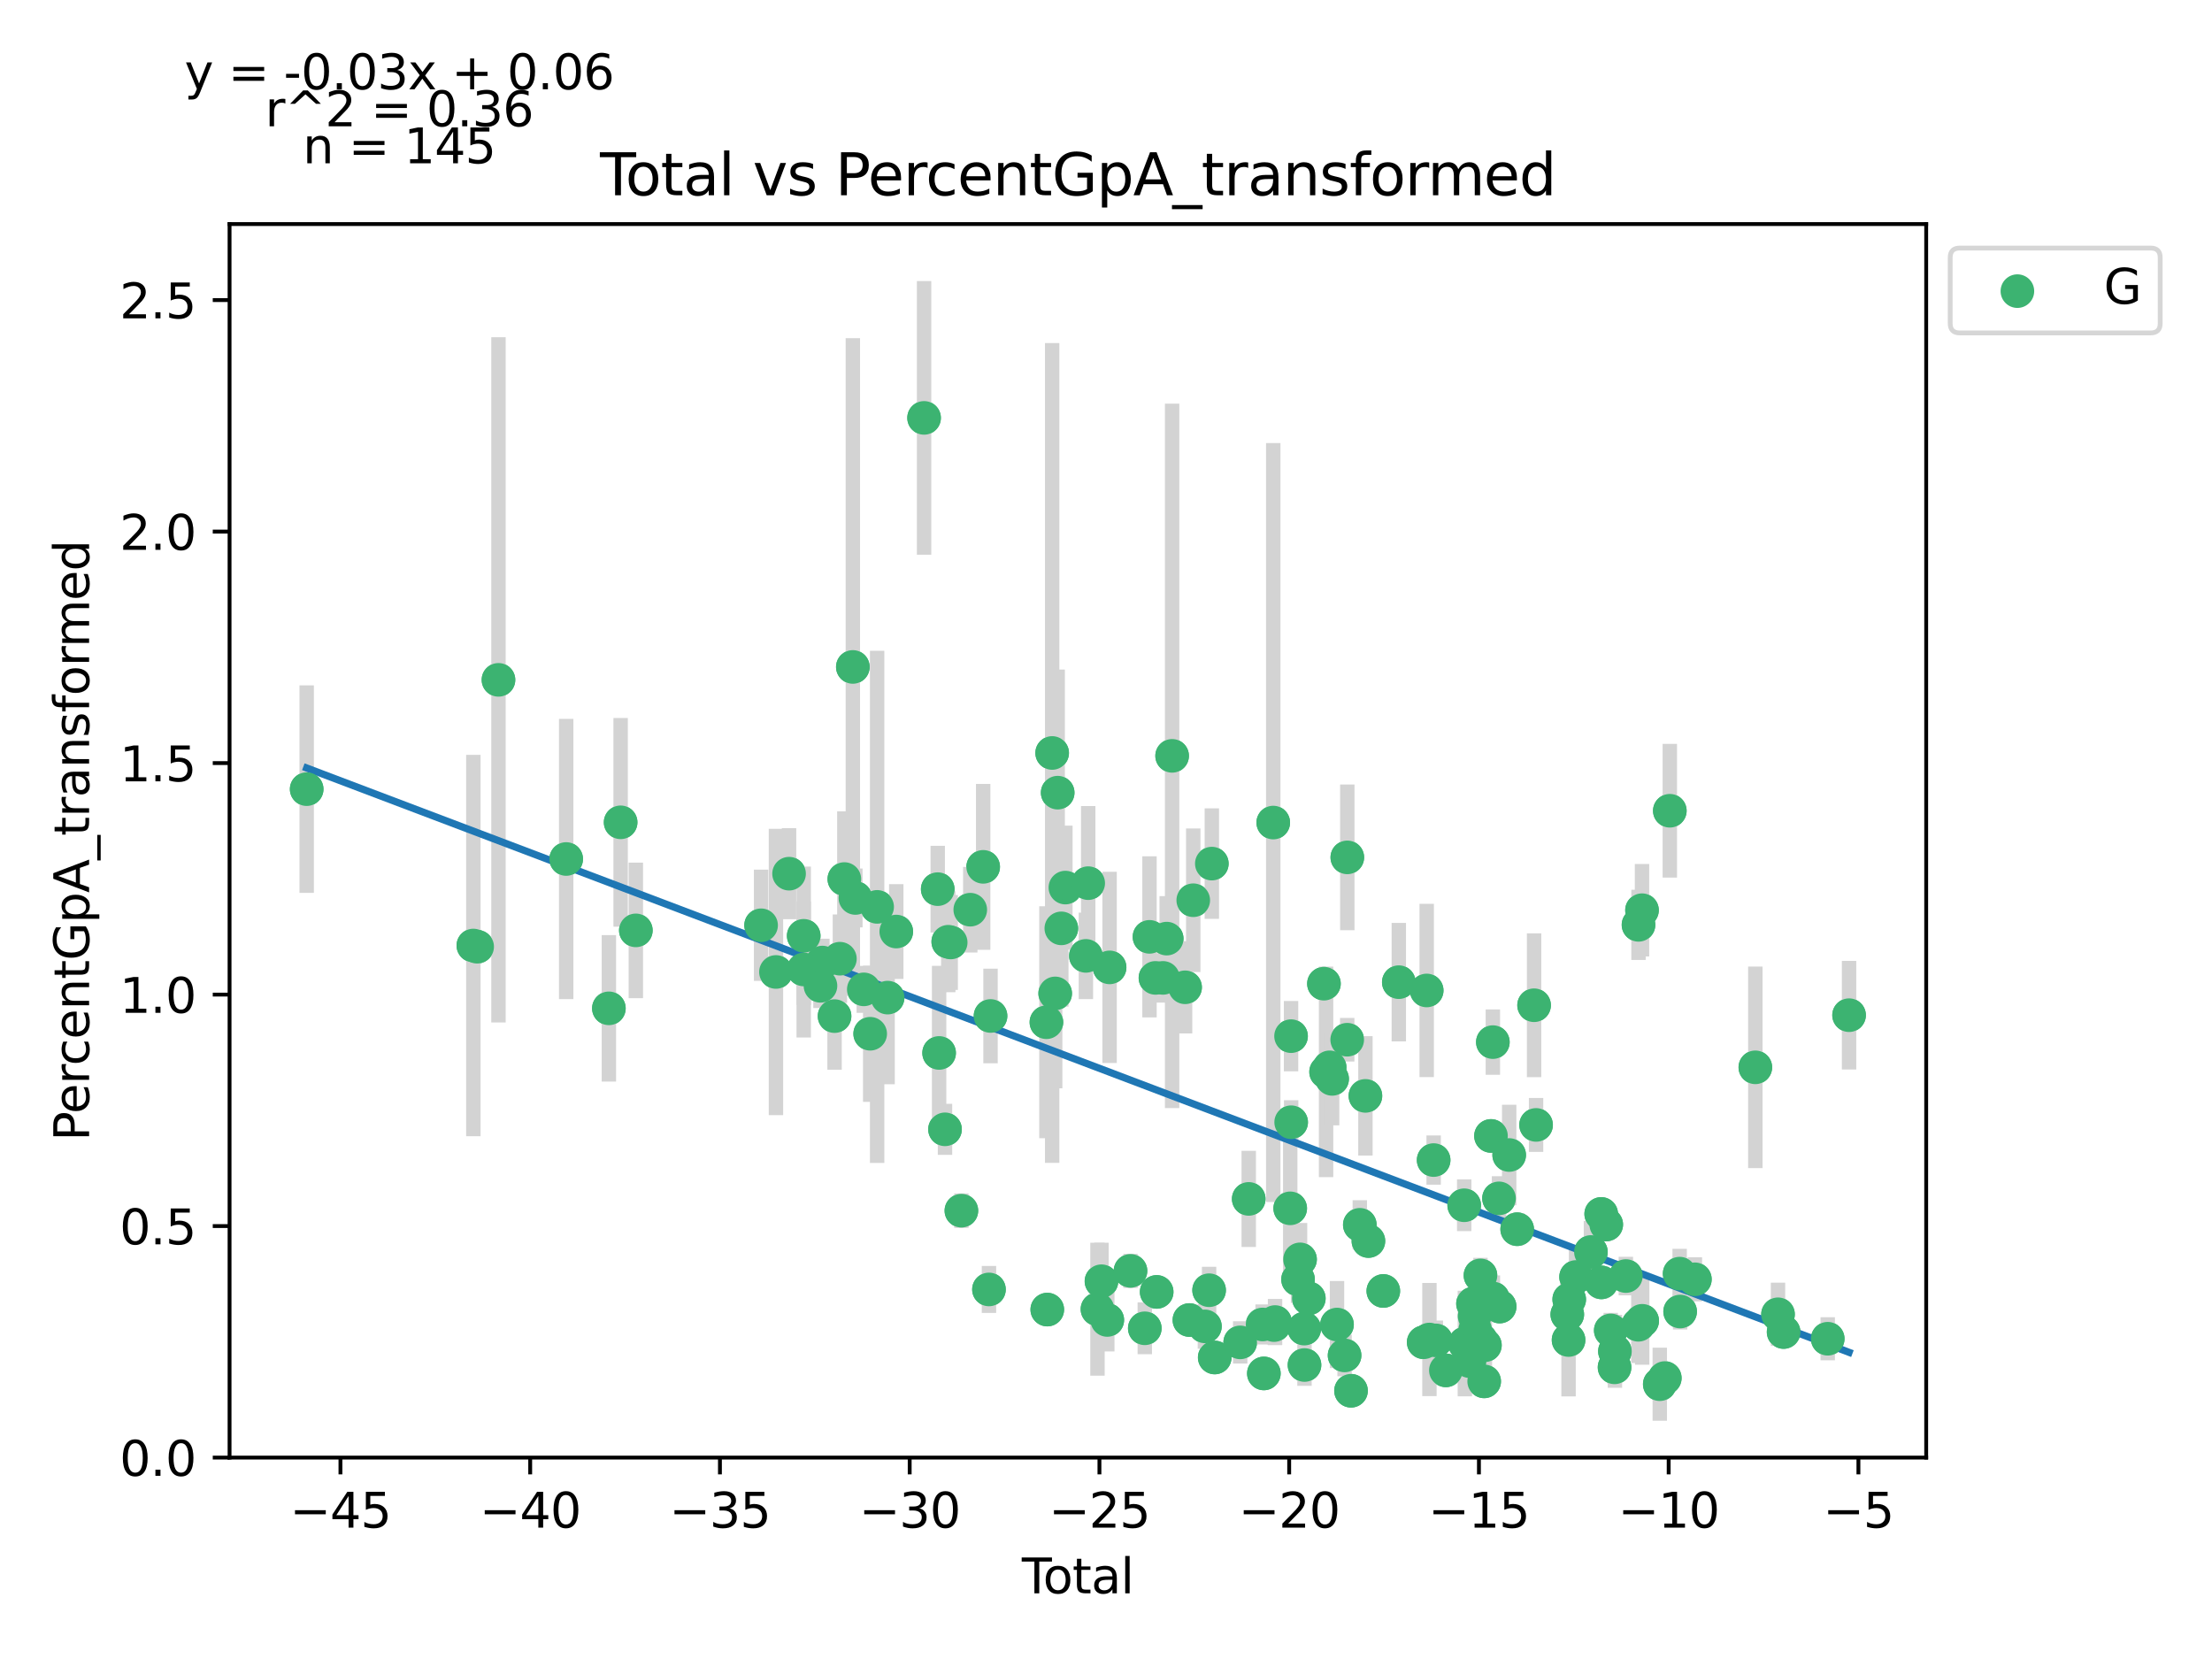 <?xml version="1.0" encoding="utf-8" standalone="no"?>
<!DOCTYPE svg PUBLIC "-//W3C//DTD SVG 1.1//EN"
  "http://www.w3.org/Graphics/SVG/1.1/DTD/svg11.dtd">
<svg xmlns:xlink="http://www.w3.org/1999/xlink" width="460.8pt" height="345.6pt" viewBox="0 0 460.8 345.6" xmlns="http://www.w3.org/2000/svg" version="1.1">
 <defs>
  <style type="text/css">*{stroke-linejoin: round; stroke-linecap: butt}</style>
 </defs>
 <g id="figure_1">
  <g id="patch_1">
   <path d="M 0 345.6 
L 460.8 345.6 
L 460.8 0 
L 0 0 
z
" style="fill: #ffffff"/>
  </g>
  <g id="axes_1">
   <g id="patch_2">
    <path d="M 47.821 303.64 
L 401.26 303.64 
L 401.26 46.676 
L 47.821 46.676 
z
" style="fill: #ffffff"/>
   </g>
   <g id="PathCollection_1">
    <defs>
     <path id="mdbee6673af" d="M 0 3 
C 0.796 3 1.559 2.684 2.121 2.121 
C 2.684 1.559 3 0.796 3 0 
C 3 -0.796 2.684 -1.559 2.121 -2.121 
C 1.559 -2.684 0.796 -3 0 -3 
C -0.796 -3 -1.559 -2.684 -2.121 -2.121 
C -2.684 -1.559 -3 -0.796 -3 0 
C -3 0.796 -2.684 1.559 -2.121 2.121 
C -1.559 2.684 -0.796 3 0 3 
z
" style="stroke: #3cb371"/>
    </defs>
    <g clip-path="url(#pfd6d9b5f4b)">
     <use xlink:href="#mdbee6673af" x="63.887" y="164.394" style="fill: #3cb371; stroke: #3cb371"/>
     <use xlink:href="#mdbee6673af" x="98.609" y="196.97" style="fill: #3cb371; stroke: #3cb371"/>
     <use xlink:href="#mdbee6673af" x="99.401" y="197.218" style="fill: #3cb371; stroke: #3cb371"/>
     <use xlink:href="#mdbee6673af" x="103.842" y="141.626" style="fill: #3cb371; stroke: #3cb371"/>
     <use xlink:href="#mdbee6673af" x="117.95" y="178.946" style="fill: #3cb371; stroke: #3cb371"/>
     <use xlink:href="#mdbee6673af" x="126.842" y="210.055" style="fill: #3cb371; stroke: #3cb371"/>
     <use xlink:href="#mdbee6673af" x="129.289" y="171.304" style="fill: #3cb371; stroke: #3cb371"/>
     <use xlink:href="#mdbee6673af" x="132.458" y="193.814" style="fill: #3cb371; stroke: #3cb371"/>
     <use xlink:href="#mdbee6673af" x="158.55" y="192.753" style="fill: #3cb371; stroke: #3cb371"/>
     <use xlink:href="#mdbee6673af" x="161.646" y="202.478" style="fill: #3cb371; stroke: #3cb371"/>
     <use xlink:href="#mdbee6673af" x="164.377" y="182.004" style="fill: #3cb371; stroke: #3cb371"/>
     <use xlink:href="#mdbee6673af" x="167.429" y="194.948" style="fill: #3cb371; stroke: #3cb371"/>
     <use xlink:href="#mdbee6673af" x="167.43" y="201.958" style="fill: #3cb371; stroke: #3cb371"/>
     <use xlink:href="#mdbee6673af" x="170.92" y="205.364" style="fill: #3cb371; stroke: #3cb371"/>
     <use xlink:href="#mdbee6673af" x="171.322" y="200.517" style="fill: #3cb371; stroke: #3cb371"/>
     <use xlink:href="#mdbee6673af" x="173.854" y="211.675" style="fill: #3cb371; stroke: #3cb371"/>
     <use xlink:href="#mdbee6673af" x="174.965" y="199.716" style="fill: #3cb371; stroke: #3cb371"/>
     <use xlink:href="#mdbee6673af" x="175.891" y="183.123" style="fill: #3cb371; stroke: #3cb371"/>
     <use xlink:href="#mdbee6673af" x="177.662" y="138.935" style="fill: #3cb371; stroke: #3cb371"/>
     <use xlink:href="#mdbee6673af" x="178.193" y="187.061" style="fill: #3cb371; stroke: #3cb371"/>
     <use xlink:href="#mdbee6673af" x="179.944" y="206.104" style="fill: #3cb371; stroke: #3cb371"/>
     <use xlink:href="#mdbee6673af" x="181.277" y="215.35" style="fill: #3cb371; stroke: #3cb371"/>
     <use xlink:href="#mdbee6673af" x="182.723" y="188.917" style="fill: #3cb371; stroke: #3cb371"/>
     <use xlink:href="#mdbee6673af" x="184.904" y="207.823" style="fill: #3cb371; stroke: #3cb371"/>
     <use xlink:href="#mdbee6673af" x="186.707" y="194.059" style="fill: #3cb371; stroke: #3cb371"/>
     <use xlink:href="#mdbee6673af" x="192.502" y="87.054" style="fill: #3cb371; stroke: #3cb371"/>
     <use xlink:href="#mdbee6673af" x="195.346" y="185.226" style="fill: #3cb371; stroke: #3cb371"/>
     <use xlink:href="#mdbee6673af" x="195.635" y="219.347" style="fill: #3cb371; stroke: #3cb371"/>
     <use xlink:href="#mdbee6673af" x="196.863" y="235.259" style="fill: #3cb371; stroke: #3cb371"/>
     <use xlink:href="#mdbee6673af" x="197.54" y="196.181" style="fill: #3cb371; stroke: #3cb371"/>
     <use xlink:href="#mdbee6673af" x="198.048" y="196.332" style="fill: #3cb371; stroke: #3cb371"/>
     <use xlink:href="#mdbee6673af" x="200.275" y="252.207" style="fill: #3cb371; stroke: #3cb371"/>
     <use xlink:href="#mdbee6673af" x="202.124" y="189.506" style="fill: #3cb371; stroke: #3cb371"/>
     <use xlink:href="#mdbee6673af" x="204.815" y="180.58" style="fill: #3cb371; stroke: #3cb371"/>
     <use xlink:href="#mdbee6673af" x="206.019" y="268.615" style="fill: #3cb371; stroke: #3cb371"/>
     <use xlink:href="#mdbee6673af" x="206.346" y="211.645" style="fill: #3cb371; stroke: #3cb371"/>
     <use xlink:href="#mdbee6673af" x="217.988" y="212.95" style="fill: #3cb371; stroke: #3cb371"/>
     <use xlink:href="#mdbee6673af" x="218.168" y="272.81" style="fill: #3cb371; stroke: #3cb371"/>
     <use xlink:href="#mdbee6673af" x="219.185" y="156.857" style="fill: #3cb371; stroke: #3cb371"/>
     <use xlink:href="#mdbee6673af" x="219.815" y="206.945" style="fill: #3cb371; stroke: #3cb371"/>
     <use xlink:href="#mdbee6673af" x="220.335" y="165.127" style="fill: #3cb371; stroke: #3cb371"/>
     <use xlink:href="#mdbee6673af" x="221.092" y="193.395" style="fill: #3cb371; stroke: #3cb371"/>
     <use xlink:href="#mdbee6673af" x="221.938" y="184.899" style="fill: #3cb371; stroke: #3cb371"/>
     <use xlink:href="#mdbee6673af" x="226.212" y="199.127" style="fill: #3cb371; stroke: #3cb371"/>
     <use xlink:href="#mdbee6673af" x="226.692" y="183.977" style="fill: #3cb371; stroke: #3cb371"/>
     <use xlink:href="#mdbee6673af" x="228.623" y="272.734" style="fill: #3cb371; stroke: #3cb371"/>
     <use xlink:href="#mdbee6673af" x="229.455" y="266.904" style="fill: #3cb371; stroke: #3cb371"/>
     <use xlink:href="#mdbee6673af" x="230.67" y="274.972" style="fill: #3cb371; stroke: #3cb371"/>
     <use xlink:href="#mdbee6673af" x="231.151" y="201.524" style="fill: #3cb371; stroke: #3cb371"/>
     <use xlink:href="#mdbee6673af" x="235.503" y="264.747" style="fill: #3cb371; stroke: #3cb371"/>
     <use xlink:href="#mdbee6673af" x="238.481" y="276.709" style="fill: #3cb371; stroke: #3cb371"/>
     <use xlink:href="#mdbee6673af" x="239.461" y="195.163" style="fill: #3cb371; stroke: #3cb371"/>
     <use xlink:href="#mdbee6673af" x="240.701" y="203.713" style="fill: #3cb371; stroke: #3cb371"/>
     <use xlink:href="#mdbee6673af" x="240.957" y="269.129" style="fill: #3cb371; stroke: #3cb371"/>
     <use xlink:href="#mdbee6673af" x="242.269" y="203.712" style="fill: #3cb371; stroke: #3cb371"/>
     <use xlink:href="#mdbee6673af" x="243.044" y="195.531" style="fill: #3cb371; stroke: #3cb371"/>
     <use xlink:href="#mdbee6673af" x="244.175" y="157.458" style="fill: #3cb371; stroke: #3cb371"/>
     <use xlink:href="#mdbee6673af" x="246.878" y="205.672" style="fill: #3cb371; stroke: #3cb371"/>
     <use xlink:href="#mdbee6673af" x="247.776" y="274.987" style="fill: #3cb371; stroke: #3cb371"/>
     <use xlink:href="#mdbee6673af" x="248.577" y="187.536" style="fill: #3cb371; stroke: #3cb371"/>
     <use xlink:href="#mdbee6673af" x="251.008" y="276.308" style="fill: #3cb371; stroke: #3cb371"/>
     <use xlink:href="#mdbee6673af" x="251.879" y="268.777" style="fill: #3cb371; stroke: #3cb371"/>
     <use xlink:href="#mdbee6673af" x="252.446" y="179.905" style="fill: #3cb371; stroke: #3cb371"/>
     <use xlink:href="#mdbee6673af" x="253.048" y="282.79" style="fill: #3cb371; stroke: #3cb371"/>
     <use xlink:href="#mdbee6673af" x="258.356" y="279.642" style="fill: #3cb371; stroke: #3cb371"/>
     <use xlink:href="#mdbee6673af" x="260.133" y="249.753" style="fill: #3cb371; stroke: #3cb371"/>
     <use xlink:href="#mdbee6673af" x="263.024" y="275.913" style="fill: #3cb371; stroke: #3cb371"/>
     <use xlink:href="#mdbee6673af" x="263.285" y="286.112" style="fill: #3cb371; stroke: #3cb371"/>
     <use xlink:href="#mdbee6673af" x="265.242" y="171.355" style="fill: #3cb371; stroke: #3cb371"/>
     <use xlink:href="#mdbee6673af" x="265.398" y="276.041" style="fill: #3cb371; stroke: #3cb371"/>
     <use xlink:href="#mdbee6673af" x="265.618" y="275.407" style="fill: #3cb371; stroke: #3cb371"/>
     <use xlink:href="#mdbee6673af" x="268.775" y="251.718" style="fill: #3cb371; stroke: #3cb371"/>
     <use xlink:href="#mdbee6673af" x="268.95" y="215.85" style="fill: #3cb371; stroke: #3cb371"/>
     <use xlink:href="#mdbee6673af" x="268.974" y="233.782" style="fill: #3cb371; stroke: #3cb371"/>
     <use xlink:href="#mdbee6673af" x="270.408" y="266.528" style="fill: #3cb371; stroke: #3cb371"/>
     <use xlink:href="#mdbee6673af" x="270.826" y="262.348" style="fill: #3cb371; stroke: #3cb371"/>
     <use xlink:href="#mdbee6673af" x="271.7" y="276.773" style="fill: #3cb371; stroke: #3cb371"/>
     <use xlink:href="#mdbee6673af" x="271.751" y="284.357" style="fill: #3cb371; stroke: #3cb371"/>
     <use xlink:href="#mdbee6673af" x="272.653" y="270.477" style="fill: #3cb371; stroke: #3cb371"/>
     <use xlink:href="#mdbee6673af" x="275.801" y="204.918" style="fill: #3cb371; stroke: #3cb371"/>
     <use xlink:href="#mdbee6673af" x="276.247" y="223.292" style="fill: #3cb371; stroke: #3cb371"/>
     <use xlink:href="#mdbee6673af" x="276.99" y="222.342" style="fill: #3cb371; stroke: #3cb371"/>
     <use xlink:href="#mdbee6673af" x="277.508" y="224.752" style="fill: #3cb371; stroke: #3cb371"/>
     <use xlink:href="#mdbee6673af" x="278.525" y="275.926" style="fill: #3cb371; stroke: #3cb371"/>
     <use xlink:href="#mdbee6673af" x="280.099" y="282.356" style="fill: #3cb371; stroke: #3cb371"/>
     <use xlink:href="#mdbee6673af" x="280.648" y="216.593" style="fill: #3cb371; stroke: #3cb371"/>
     <use xlink:href="#mdbee6673af" x="280.67" y="178.607" style="fill: #3cb371; stroke: #3cb371"/>
     <use xlink:href="#mdbee6673af" x="281.441" y="289.72" style="fill: #3cb371; stroke: #3cb371"/>
     <use xlink:href="#mdbee6673af" x="283.275" y="255.15" style="fill: #3cb371; stroke: #3cb371"/>
     <use xlink:href="#mdbee6673af" x="284.443" y="228.292" style="fill: #3cb371; stroke: #3cb371"/>
     <use xlink:href="#mdbee6673af" x="285.066" y="258.528" style="fill: #3cb371; stroke: #3cb371"/>
     <use xlink:href="#mdbee6673af" x="288.17" y="268.931" style="fill: #3cb371; stroke: #3cb371"/>
     <use xlink:href="#mdbee6673af" x="291.397" y="204.604" style="fill: #3cb371; stroke: #3cb371"/>
     <use xlink:href="#mdbee6673af" x="296.582" y="279.621" style="fill: #3cb371; stroke: #3cb371"/>
     <use xlink:href="#mdbee6673af" x="297.207" y="206.332" style="fill: #3cb371; stroke: #3cb371"/>
     <use xlink:href="#mdbee6673af" x="297.776" y="279.048" style="fill: #3cb371; stroke: #3cb371"/>
     <use xlink:href="#mdbee6673af" x="298.655" y="241.664" style="fill: #3cb371; stroke: #3cb371"/>
     <use xlink:href="#mdbee6673af" x="299.119" y="279.227" style="fill: #3cb371; stroke: #3cb371"/>
     <use xlink:href="#mdbee6673af" x="301.201" y="285.472" style="fill: #3cb371; stroke: #3cb371"/>
     <use xlink:href="#mdbee6673af" x="305.019" y="251.078" style="fill: #3cb371; stroke: #3cb371"/>
     <use xlink:href="#mdbee6673af" x="305.159" y="279.888" style="fill: #3cb371; stroke: #3cb371"/>
     <use xlink:href="#mdbee6673af" x="306.129" y="283.547" style="fill: #3cb371; stroke: #3cb371"/>
     <use xlink:href="#mdbee6673af" x="306.85" y="271.58" style="fill: #3cb371; stroke: #3cb371"/>
     <use xlink:href="#mdbee6673af" x="307.194" y="274.182" style="fill: #3cb371; stroke: #3cb371"/>
     <use xlink:href="#mdbee6673af" x="307.306" y="277.057" style="fill: #3cb371; stroke: #3cb371"/>
     <use xlink:href="#mdbee6673af" x="308.408" y="265.691" style="fill: #3cb371; stroke: #3cb371"/>
     <use xlink:href="#mdbee6673af" x="308.452" y="279.103" style="fill: #3cb371; stroke: #3cb371"/>
     <use xlink:href="#mdbee6673af" x="309.182" y="287.765" style="fill: #3cb371; stroke: #3cb371"/>
     <use xlink:href="#mdbee6673af" x="309.335" y="280.232" style="fill: #3cb371; stroke: #3cb371"/>
     <use xlink:href="#mdbee6673af" x="310.599" y="236.636" style="fill: #3cb371; stroke: #3cb371"/>
     <use xlink:href="#mdbee6673af" x="310.991" y="217.091" style="fill: #3cb371; stroke: #3cb371"/>
     <use xlink:href="#mdbee6673af" x="310.999" y="270.496" style="fill: #3cb371; stroke: #3cb371"/>
     <use xlink:href="#mdbee6673af" x="312.272" y="249.64" style="fill: #3cb371; stroke: #3cb371"/>
     <use xlink:href="#mdbee6673af" x="312.407" y="272.18" style="fill: #3cb371; stroke: #3cb371"/>
     <use xlink:href="#mdbee6673af" x="314.39" y="240.61" style="fill: #3cb371; stroke: #3cb371"/>
     <use xlink:href="#mdbee6673af" x="316.058" y="256.067" style="fill: #3cb371; stroke: #3cb371"/>
     <use xlink:href="#mdbee6673af" x="319.577" y="209.412" style="fill: #3cb371; stroke: #3cb371"/>
     <use xlink:href="#mdbee6673af" x="319.994" y="234.341" style="fill: #3cb371; stroke: #3cb371"/>
     <use xlink:href="#mdbee6673af" x="326.495" y="273.821" style="fill: #3cb371; stroke: #3cb371"/>
     <use xlink:href="#mdbee6673af" x="326.76" y="279.149" style="fill: #3cb371; stroke: #3cb371"/>
     <use xlink:href="#mdbee6673af" x="326.898" y="270.688" style="fill: #3cb371; stroke: #3cb371"/>
     <use xlink:href="#mdbee6673af" x="328.326" y="266.017" style="fill: #3cb371; stroke: #3cb371"/>
     <use xlink:href="#mdbee6673af" x="331.419" y="260.812" style="fill: #3cb371; stroke: #3cb371"/>
     <use xlink:href="#mdbee6673af" x="333.56" y="252.881" style="fill: #3cb371; stroke: #3cb371"/>
     <use xlink:href="#mdbee6673af" x="333.598" y="267.145" style="fill: #3cb371; stroke: #3cb371"/>
     <use xlink:href="#mdbee6673af" x="334.612" y="255.089" style="fill: #3cb371; stroke: #3cb371"/>
     <use xlink:href="#mdbee6673af" x="335.552" y="277.149" style="fill: #3cb371; stroke: #3cb371"/>
     <use xlink:href="#mdbee6673af" x="336.339" y="284.841" style="fill: #3cb371; stroke: #3cb371"/>
     <use xlink:href="#mdbee6673af" x="336.419" y="281.498" style="fill: #3cb371; stroke: #3cb371"/>
     <use xlink:href="#mdbee6673af" x="338.696" y="265.825" style="fill: #3cb371; stroke: #3cb371"/>
     <use xlink:href="#mdbee6673af" x="341.3" y="275.979" style="fill: #3cb371; stroke: #3cb371"/>
     <use xlink:href="#mdbee6673af" x="341.33" y="192.663" style="fill: #3cb371; stroke: #3cb371"/>
     <use xlink:href="#mdbee6673af" x="342.059" y="189.612" style="fill: #3cb371; stroke: #3cb371"/>
     <use xlink:href="#mdbee6673af" x="342.099" y="275.147" style="fill: #3cb371; stroke: #3cb371"/>
     <use xlink:href="#mdbee6673af" x="345.761" y="288.353" style="fill: #3cb371; stroke: #3cb371"/>
     <use xlink:href="#mdbee6673af" x="346.808" y="287.074" style="fill: #3cb371; stroke: #3cb371"/>
     <use xlink:href="#mdbee6673af" x="347.855" y="168.895" style="fill: #3cb371; stroke: #3cb371"/>
     <use xlink:href="#mdbee6673af" x="349.901" y="265.322" style="fill: #3cb371; stroke: #3cb371"/>
     <use xlink:href="#mdbee6673af" x="350.003" y="273.216" style="fill: #3cb371; stroke: #3cb371"/>
     <use xlink:href="#mdbee6673af" x="353.077" y="266.5" style="fill: #3cb371; stroke: #3cb371"/>
     <use xlink:href="#mdbee6673af" x="365.668" y="222.344" style="fill: #3cb371; stroke: #3cb371"/>
     <use xlink:href="#mdbee6673af" x="370.393" y="273.791" style="fill: #3cb371; stroke: #3cb371"/>
     <use xlink:href="#mdbee6673af" x="371.558" y="277.483" style="fill: #3cb371; stroke: #3cb371"/>
     <use xlink:href="#mdbee6673af" x="380.748" y="278.884" style="fill: #3cb371; stroke: #3cb371"/>
     <use xlink:href="#mdbee6673af" x="385.195" y="211.482" style="fill: #3cb371; stroke: #3cb371"/>
    </g>
   </g>
   <g id="matplotlib.axis_1">
    <g id="xtick_1">
     <g id="line2d_1">
      <defs>
       <path id="m7c9bef2ee6" d="M 0 0 
L 0 3.5 
" style="stroke: #000000; stroke-width: 0.8"/>
      </defs>
      <g>
       <use xlink:href="#m7c9bef2ee6" x="70.921" y="303.64" style="stroke: #000000; stroke-width: 0.8"/>
      </g>
     </g>
     <g id="text_1">
      <!-- −45 -->
      <g transform="translate(60.369 318.238)scale(0.1 -0.1)">
       <defs>
        <path id="DejaVuSans-2212" d="M 678 2272 
L 4684 2272 
L 4684 1741 
L 678 1741 
L 678 2272 
z
" transform="scale(0.016)"/>
        <path id="DejaVuSans-34" d="M 2419 4116 
L 825 1625 
L 2419 1625 
L 2419 4116 
z
M 2253 4666 
L 3047 4666 
L 3047 1625 
L 3713 1625 
L 3713 1100 
L 3047 1100 
L 3047 0 
L 2419 0 
L 2419 1100 
L 313 1100 
L 313 1709 
L 2253 4666 
z
" transform="scale(0.016)"/>
        <path id="DejaVuSans-35" d="M 691 4666 
L 3169 4666 
L 3169 4134 
L 1269 4134 
L 1269 2991 
Q 1406 3038 1543 3061 
Q 1681 3084 1819 3084 
Q 2600 3084 3056 2656 
Q 3513 2228 3513 1497 
Q 3513 744 3044 326 
Q 2575 -91 1722 -91 
Q 1428 -91 1123 -41 
Q 819 9 494 109 
L 494 744 
Q 775 591 1075 516 
Q 1375 441 1709 441 
Q 2250 441 2565 725 
Q 2881 1009 2881 1497 
Q 2881 1984 2565 2268 
Q 2250 2553 1709 2553 
Q 1456 2553 1204 2497 
Q 953 2441 691 2322 
L 691 4666 
z
" transform="scale(0.016)"/>
       </defs>
       <use xlink:href="#DejaVuSans-2212"/>
       <use xlink:href="#DejaVuSans-34" x="83.789"/>
       <use xlink:href="#DejaVuSans-35" x="147.412"/>
      </g>
     </g>
    </g>
    <g id="xtick_2">
     <g id="line2d_2">
      <g>
       <use xlink:href="#m7c9bef2ee6" x="110.449" y="303.64" style="stroke: #000000; stroke-width: 0.8"/>
      </g>
     </g>
     <g id="text_2">
      <!-- −40 -->
      <g transform="translate(99.896 318.238)scale(0.1 -0.1)">
       <defs>
        <path id="DejaVuSans-30" d="M 2034 4250 
Q 1547 4250 1301 3770 
Q 1056 3291 1056 2328 
Q 1056 1369 1301 889 
Q 1547 409 2034 409 
Q 2525 409 2770 889 
Q 3016 1369 3016 2328 
Q 3016 3291 2770 3770 
Q 2525 4250 2034 4250 
z
M 2034 4750 
Q 2819 4750 3233 4129 
Q 3647 3509 3647 2328 
Q 3647 1150 3233 529 
Q 2819 -91 2034 -91 
Q 1250 -91 836 529 
Q 422 1150 422 2328 
Q 422 3509 836 4129 
Q 1250 4750 2034 4750 
z
" transform="scale(0.016)"/>
       </defs>
       <use xlink:href="#DejaVuSans-2212"/>
       <use xlink:href="#DejaVuSans-34" x="83.789"/>
       <use xlink:href="#DejaVuSans-30" x="147.412"/>
      </g>
     </g>
    </g>
    <g id="xtick_3">
     <g id="line2d_3">
      <g>
       <use xlink:href="#m7c9bef2ee6" x="149.976" y="303.64" style="stroke: #000000; stroke-width: 0.8"/>
      </g>
     </g>
     <g id="text_3">
      <!-- −35 -->
      <g transform="translate(139.424 318.238)scale(0.1 -0.1)">
       <defs>
        <path id="DejaVuSans-33" d="M 2597 2516 
Q 3050 2419 3304 2112 
Q 3559 1806 3559 1356 
Q 3559 666 3084 287 
Q 2609 -91 1734 -91 
Q 1441 -91 1130 -33 
Q 819 25 488 141 
L 488 750 
Q 750 597 1062 519 
Q 1375 441 1716 441 
Q 2309 441 2620 675 
Q 2931 909 2931 1356 
Q 2931 1769 2642 2001 
Q 2353 2234 1838 2234 
L 1294 2234 
L 1294 2753 
L 1863 2753 
Q 2328 2753 2575 2939 
Q 2822 3125 2822 3475 
Q 2822 3834 2567 4026 
Q 2313 4219 1838 4219 
Q 1578 4219 1281 4162 
Q 984 4106 628 3988 
L 628 4550 
Q 988 4650 1302 4700 
Q 1616 4750 1894 4750 
Q 2613 4750 3031 4423 
Q 3450 4097 3450 3541 
Q 3450 3153 3228 2886 
Q 3006 2619 2597 2516 
z
" transform="scale(0.016)"/>
       </defs>
       <use xlink:href="#DejaVuSans-2212"/>
       <use xlink:href="#DejaVuSans-33" x="83.789"/>
       <use xlink:href="#DejaVuSans-35" x="147.412"/>
      </g>
     </g>
    </g>
    <g id="xtick_4">
     <g id="line2d_4">
      <g>
       <use xlink:href="#m7c9bef2ee6" x="189.504" y="303.64" style="stroke: #000000; stroke-width: 0.8"/>
      </g>
     </g>
     <g id="text_4">
      <!-- −30 -->
      <g transform="translate(178.952 318.238)scale(0.1 -0.1)">
       <use xlink:href="#DejaVuSans-2212"/>
       <use xlink:href="#DejaVuSans-33" x="83.789"/>
       <use xlink:href="#DejaVuSans-30" x="147.412"/>
      </g>
     </g>
    </g>
    <g id="xtick_5">
     <g id="line2d_5">
      <g>
       <use xlink:href="#m7c9bef2ee6" x="229.032" y="303.64" style="stroke: #000000; stroke-width: 0.8"/>
      </g>
     </g>
     <g id="text_5">
      <!-- −25 -->
      <g transform="translate(218.479 318.238)scale(0.1 -0.1)">
       <defs>
        <path id="DejaVuSans-32" d="M 1228 531 
L 3431 531 
L 3431 0 
L 469 0 
L 469 531 
Q 828 903 1448 1529 
Q 2069 2156 2228 2338 
Q 2531 2678 2651 2914 
Q 2772 3150 2772 3378 
Q 2772 3750 2511 3984 
Q 2250 4219 1831 4219 
Q 1534 4219 1204 4116 
Q 875 4013 500 3803 
L 500 4441 
Q 881 4594 1212 4672 
Q 1544 4750 1819 4750 
Q 2544 4750 2975 4387 
Q 3406 4025 3406 3419 
Q 3406 3131 3298 2873 
Q 3191 2616 2906 2266 
Q 2828 2175 2409 1742 
Q 1991 1309 1228 531 
z
" transform="scale(0.016)"/>
       </defs>
       <use xlink:href="#DejaVuSans-2212"/>
       <use xlink:href="#DejaVuSans-32" x="83.789"/>
       <use xlink:href="#DejaVuSans-35" x="147.412"/>
      </g>
     </g>
    </g>
    <g id="xtick_6">
     <g id="line2d_6">
      <g>
       <use xlink:href="#m7c9bef2ee6" x="268.559" y="303.64" style="stroke: #000000; stroke-width: 0.8"/>
      </g>
     </g>
     <g id="text_6">
      <!-- −20 -->
      <g transform="translate(258.007 318.238)scale(0.1 -0.1)">
       <use xlink:href="#DejaVuSans-2212"/>
       <use xlink:href="#DejaVuSans-32" x="83.789"/>
       <use xlink:href="#DejaVuSans-30" x="147.412"/>
      </g>
     </g>
    </g>
    <g id="xtick_7">
     <g id="line2d_7">
      <g>
       <use xlink:href="#m7c9bef2ee6" x="308.087" y="303.64" style="stroke: #000000; stroke-width: 0.8"/>
      </g>
     </g>
     <g id="text_7">
      <!-- −15 -->
      <g transform="translate(297.534 318.238)scale(0.1 -0.1)">
       <defs>
        <path id="DejaVuSans-31" d="M 794 531 
L 1825 531 
L 1825 4091 
L 703 3866 
L 703 4441 
L 1819 4666 
L 2450 4666 
L 2450 531 
L 3481 531 
L 3481 0 
L 794 0 
L 794 531 
z
" transform="scale(0.016)"/>
       </defs>
       <use xlink:href="#DejaVuSans-2212"/>
       <use xlink:href="#DejaVuSans-31" x="83.789"/>
       <use xlink:href="#DejaVuSans-35" x="147.412"/>
      </g>
     </g>
    </g>
    <g id="xtick_8">
     <g id="line2d_8">
      <g>
       <use xlink:href="#m7c9bef2ee6" x="347.614" y="303.64" style="stroke: #000000; stroke-width: 0.8"/>
      </g>
     </g>
     <g id="text_8">
      <!-- −10 -->
      <g transform="translate(337.062 318.238)scale(0.1 -0.1)">
       <use xlink:href="#DejaVuSans-2212"/>
       <use xlink:href="#DejaVuSans-31" x="83.789"/>
       <use xlink:href="#DejaVuSans-30" x="147.412"/>
      </g>
     </g>
    </g>
    <g id="xtick_9">
     <g id="line2d_9">
      <g>
       <use xlink:href="#m7c9bef2ee6" x="387.142" y="303.64" style="stroke: #000000; stroke-width: 0.8"/>
      </g>
     </g>
     <g id="text_9">
      <!-- −5 -->
      <g transform="translate(379.771 318.238)scale(0.1 -0.1)">
       <use xlink:href="#DejaVuSans-2212"/>
       <use xlink:href="#DejaVuSans-35" x="83.789"/>
      </g>
     </g>
    </g>
    <g id="text_10">
     <!-- Total -->
     <g transform="translate(212.864 331.917)scale(0.1 -0.1)">
      <defs>
       <path id="DejaVuSans-54" d="M -19 4666 
L 3928 4666 
L 3928 4134 
L 2272 4134 
L 2272 0 
L 1638 0 
L 1638 4134 
L -19 4134 
L -19 4666 
z
" transform="scale(0.016)"/>
       <path id="DejaVuSans-6f" d="M 1959 3097 
Q 1497 3097 1228 2736 
Q 959 2375 959 1747 
Q 959 1119 1226 758 
Q 1494 397 1959 397 
Q 2419 397 2687 759 
Q 2956 1122 2956 1747 
Q 2956 2369 2687 2733 
Q 2419 3097 1959 3097 
z
M 1959 3584 
Q 2709 3584 3137 3096 
Q 3566 2609 3566 1747 
Q 3566 888 3137 398 
Q 2709 -91 1959 -91 
Q 1206 -91 779 398 
Q 353 888 353 1747 
Q 353 2609 779 3096 
Q 1206 3584 1959 3584 
z
" transform="scale(0.016)"/>
       <path id="DejaVuSans-74" d="M 1172 4494 
L 1172 3500 
L 2356 3500 
L 2356 3053 
L 1172 3053 
L 1172 1153 
Q 1172 725 1289 603 
Q 1406 481 1766 481 
L 2356 481 
L 2356 0 
L 1766 0 
Q 1100 0 847 248 
Q 594 497 594 1153 
L 594 3053 
L 172 3053 
L 172 3500 
L 594 3500 
L 594 4494 
L 1172 4494 
z
" transform="scale(0.016)"/>
       <path id="DejaVuSans-61" d="M 2194 1759 
Q 1497 1759 1228 1600 
Q 959 1441 959 1056 
Q 959 750 1161 570 
Q 1363 391 1709 391 
Q 2188 391 2477 730 
Q 2766 1069 2766 1631 
L 2766 1759 
L 2194 1759 
z
M 3341 1997 
L 3341 0 
L 2766 0 
L 2766 531 
Q 2569 213 2275 61 
Q 1981 -91 1556 -91 
Q 1019 -91 701 211 
Q 384 513 384 1019 
Q 384 1609 779 1909 
Q 1175 2209 1959 2209 
L 2766 2209 
L 2766 2266 
Q 2766 2663 2505 2880 
Q 2244 3097 1772 3097 
Q 1472 3097 1187 3025 
Q 903 2953 641 2809 
L 641 3341 
Q 956 3463 1253 3523 
Q 1550 3584 1831 3584 
Q 2591 3584 2966 3190 
Q 3341 2797 3341 1997 
z
" transform="scale(0.016)"/>
       <path id="DejaVuSans-6c" d="M 603 4863 
L 1178 4863 
L 1178 0 
L 603 0 
L 603 4863 
z
" transform="scale(0.016)"/>
      </defs>
      <use xlink:href="#DejaVuSans-54"/>
      <use xlink:href="#DejaVuSans-6f" x="44.084"/>
      <use xlink:href="#DejaVuSans-74" x="105.266"/>
      <use xlink:href="#DejaVuSans-61" x="144.475"/>
      <use xlink:href="#DejaVuSans-6c" x="205.754"/>
     </g>
    </g>
   </g>
   <g id="matplotlib.axis_2">
    <g id="ytick_1">
     <g id="line2d_10">
      <defs>
       <path id="mf5c0f48ee3" d="M 0 0 
L -3.5 0 
" style="stroke: #000000; stroke-width: 0.8"/>
      </defs>
      <g>
       <use xlink:href="#mf5c0f48ee3" x="47.821" y="303.64" style="stroke: #000000; stroke-width: 0.8"/>
      </g>
     </g>
     <g id="text_11">
      <!-- 0.0 -->
      <g transform="translate(24.918 307.439)scale(0.1 -0.1)">
       <defs>
        <path id="DejaVuSans-2e" d="M 684 794 
L 1344 794 
L 1344 0 
L 684 0 
L 684 794 
z
" transform="scale(0.016)"/>
       </defs>
       <use xlink:href="#DejaVuSans-30"/>
       <use xlink:href="#DejaVuSans-2e" x="63.623"/>
       <use xlink:href="#DejaVuSans-30" x="95.41"/>
      </g>
     </g>
    </g>
    <g id="ytick_2">
     <g id="line2d_11">
      <g>
       <use xlink:href="#mf5c0f48ee3" x="47.821" y="255.415" style="stroke: #000000; stroke-width: 0.8"/>
      </g>
     </g>
     <g id="text_12">
      <!-- 0.5 -->
      <g transform="translate(24.918 259.214)scale(0.1 -0.1)">
       <use xlink:href="#DejaVuSans-30"/>
       <use xlink:href="#DejaVuSans-2e" x="63.623"/>
       <use xlink:href="#DejaVuSans-35" x="95.41"/>
      </g>
     </g>
    </g>
    <g id="ytick_3">
     <g id="line2d_12">
      <g>
       <use xlink:href="#mf5c0f48ee3" x="47.821" y="207.19" style="stroke: #000000; stroke-width: 0.8"/>
      </g>
     </g>
     <g id="text_13">
      <!-- 1.0 -->
      <g transform="translate(24.918 210.989)scale(0.1 -0.1)">
       <use xlink:href="#DejaVuSans-31"/>
       <use xlink:href="#DejaVuSans-2e" x="63.623"/>
       <use xlink:href="#DejaVuSans-30" x="95.41"/>
      </g>
     </g>
    </g>
    <g id="ytick_4">
     <g id="line2d_13">
      <g>
       <use xlink:href="#mf5c0f48ee3" x="47.821" y="158.965" style="stroke: #000000; stroke-width: 0.8"/>
      </g>
     </g>
     <g id="text_14">
      <!-- 1.5 -->
      <g transform="translate(24.918 162.764)scale(0.1 -0.1)">
       <use xlink:href="#DejaVuSans-31"/>
       <use xlink:href="#DejaVuSans-2e" x="63.623"/>
       <use xlink:href="#DejaVuSans-35" x="95.41"/>
      </g>
     </g>
    </g>
    <g id="ytick_5">
     <g id="line2d_14">
      <g>
       <use xlink:href="#mf5c0f48ee3" x="47.821" y="110.74" style="stroke: #000000; stroke-width: 0.8"/>
      </g>
     </g>
     <g id="text_15">
      <!-- 2.0 -->
      <g transform="translate(24.918 114.539)scale(0.1 -0.1)">
       <use xlink:href="#DejaVuSans-32"/>
       <use xlink:href="#DejaVuSans-2e" x="63.623"/>
       <use xlink:href="#DejaVuSans-30" x="95.41"/>
      </g>
     </g>
    </g>
    <g id="ytick_6">
     <g id="line2d_15">
      <g>
       <use xlink:href="#mf5c0f48ee3" x="47.821" y="62.515" style="stroke: #000000; stroke-width: 0.8"/>
      </g>
     </g>
     <g id="text_16">
      <!-- 2.5 -->
      <g transform="translate(24.918 66.314)scale(0.1 -0.1)">
       <use xlink:href="#DejaVuSans-32"/>
       <use xlink:href="#DejaVuSans-2e" x="63.623"/>
       <use xlink:href="#DejaVuSans-35" x="95.41"/>
      </g>
     </g>
    </g>
    <g id="text_17">
     <!-- PercentGpA_transformed -->
     <g transform="translate(18.56 237.696)rotate(-90)scale(0.1 -0.1)">
      <defs>
       <path id="DejaVuSans-50" d="M 1259 4147 
L 1259 2394 
L 2053 2394 
Q 2494 2394 2734 2622 
Q 2975 2850 2975 3272 
Q 2975 3691 2734 3919 
Q 2494 4147 2053 4147 
L 1259 4147 
z
M 628 4666 
L 2053 4666 
Q 2838 4666 3239 4311 
Q 3641 3956 3641 3272 
Q 3641 2581 3239 2228 
Q 2838 1875 2053 1875 
L 1259 1875 
L 1259 0 
L 628 0 
L 628 4666 
z
" transform="scale(0.016)"/>
       <path id="DejaVuSans-65" d="M 3597 1894 
L 3597 1613 
L 953 1613 
Q 991 1019 1311 708 
Q 1631 397 2203 397 
Q 2534 397 2845 478 
Q 3156 559 3463 722 
L 3463 178 
Q 3153 47 2828 -22 
Q 2503 -91 2169 -91 
Q 1331 -91 842 396 
Q 353 884 353 1716 
Q 353 2575 817 3079 
Q 1281 3584 2069 3584 
Q 2775 3584 3186 3129 
Q 3597 2675 3597 1894 
z
M 3022 2063 
Q 3016 2534 2758 2815 
Q 2500 3097 2075 3097 
Q 1594 3097 1305 2825 
Q 1016 2553 972 2059 
L 3022 2063 
z
" transform="scale(0.016)"/>
       <path id="DejaVuSans-72" d="M 2631 2963 
Q 2534 3019 2420 3045 
Q 2306 3072 2169 3072 
Q 1681 3072 1420 2755 
Q 1159 2438 1159 1844 
L 1159 0 
L 581 0 
L 581 3500 
L 1159 3500 
L 1159 2956 
Q 1341 3275 1631 3429 
Q 1922 3584 2338 3584 
Q 2397 3584 2469 3576 
Q 2541 3569 2628 3553 
L 2631 2963 
z
" transform="scale(0.016)"/>
       <path id="DejaVuSans-63" d="M 3122 3366 
L 3122 2828 
Q 2878 2963 2633 3030 
Q 2388 3097 2138 3097 
Q 1578 3097 1268 2742 
Q 959 2388 959 1747 
Q 959 1106 1268 751 
Q 1578 397 2138 397 
Q 2388 397 2633 464 
Q 2878 531 3122 666 
L 3122 134 
Q 2881 22 2623 -34 
Q 2366 -91 2075 -91 
Q 1284 -91 818 406 
Q 353 903 353 1747 
Q 353 2603 823 3093 
Q 1294 3584 2113 3584 
Q 2378 3584 2631 3529 
Q 2884 3475 3122 3366 
z
" transform="scale(0.016)"/>
       <path id="DejaVuSans-6e" d="M 3513 2113 
L 3513 0 
L 2938 0 
L 2938 2094 
Q 2938 2591 2744 2837 
Q 2550 3084 2163 3084 
Q 1697 3084 1428 2787 
Q 1159 2491 1159 1978 
L 1159 0 
L 581 0 
L 581 3500 
L 1159 3500 
L 1159 2956 
Q 1366 3272 1645 3428 
Q 1925 3584 2291 3584 
Q 2894 3584 3203 3211 
Q 3513 2838 3513 2113 
z
" transform="scale(0.016)"/>
       <path id="DejaVuSans-47" d="M 3809 666 
L 3809 1919 
L 2778 1919 
L 2778 2438 
L 4434 2438 
L 4434 434 
Q 4069 175 3628 42 
Q 3188 -91 2688 -91 
Q 1594 -91 976 548 
Q 359 1188 359 2328 
Q 359 3472 976 4111 
Q 1594 4750 2688 4750 
Q 3144 4750 3555 4637 
Q 3966 4525 4313 4306 
L 4313 3634 
Q 3963 3931 3569 4081 
Q 3175 4231 2741 4231 
Q 1884 4231 1454 3753 
Q 1025 3275 1025 2328 
Q 1025 1384 1454 906 
Q 1884 428 2741 428 
Q 3075 428 3337 486 
Q 3600 544 3809 666 
z
" transform="scale(0.016)"/>
       <path id="DejaVuSans-70" d="M 1159 525 
L 1159 -1331 
L 581 -1331 
L 581 3500 
L 1159 3500 
L 1159 2969 
Q 1341 3281 1617 3432 
Q 1894 3584 2278 3584 
Q 2916 3584 3314 3078 
Q 3713 2572 3713 1747 
Q 3713 922 3314 415 
Q 2916 -91 2278 -91 
Q 1894 -91 1617 61 
Q 1341 213 1159 525 
z
M 3116 1747 
Q 3116 2381 2855 2742 
Q 2594 3103 2138 3103 
Q 1681 3103 1420 2742 
Q 1159 2381 1159 1747 
Q 1159 1113 1420 752 
Q 1681 391 2138 391 
Q 2594 391 2855 752 
Q 3116 1113 3116 1747 
z
" transform="scale(0.016)"/>
       <path id="DejaVuSans-41" d="M 2188 4044 
L 1331 1722 
L 3047 1722 
L 2188 4044 
z
M 1831 4666 
L 2547 4666 
L 4325 0 
L 3669 0 
L 3244 1197 
L 1141 1197 
L 716 0 
L 50 0 
L 1831 4666 
z
" transform="scale(0.016)"/>
       <path id="DejaVuSans-5f" d="M 3263 -1063 
L 3263 -1509 
L -63 -1509 
L -63 -1063 
L 3263 -1063 
z
" transform="scale(0.016)"/>
       <path id="DejaVuSans-73" d="M 2834 3397 
L 2834 2853 
Q 2591 2978 2328 3040 
Q 2066 3103 1784 3103 
Q 1356 3103 1142 2972 
Q 928 2841 928 2578 
Q 928 2378 1081 2264 
Q 1234 2150 1697 2047 
L 1894 2003 
Q 2506 1872 2764 1633 
Q 3022 1394 3022 966 
Q 3022 478 2636 193 
Q 2250 -91 1575 -91 
Q 1294 -91 989 -36 
Q 684 19 347 128 
L 347 722 
Q 666 556 975 473 
Q 1284 391 1588 391 
Q 1994 391 2212 530 
Q 2431 669 2431 922 
Q 2431 1156 2273 1281 
Q 2116 1406 1581 1522 
L 1381 1569 
Q 847 1681 609 1914 
Q 372 2147 372 2553 
Q 372 3047 722 3315 
Q 1072 3584 1716 3584 
Q 2034 3584 2315 3537 
Q 2597 3491 2834 3397 
z
" transform="scale(0.016)"/>
       <path id="DejaVuSans-66" d="M 2375 4863 
L 2375 4384 
L 1825 4384 
Q 1516 4384 1395 4259 
Q 1275 4134 1275 3809 
L 1275 3500 
L 2222 3500 
L 2222 3053 
L 1275 3053 
L 1275 0 
L 697 0 
L 697 3053 
L 147 3053 
L 147 3500 
L 697 3500 
L 697 3744 
Q 697 4328 969 4595 
Q 1241 4863 1831 4863 
L 2375 4863 
z
" transform="scale(0.016)"/>
       <path id="DejaVuSans-6d" d="M 3328 2828 
Q 3544 3216 3844 3400 
Q 4144 3584 4550 3584 
Q 5097 3584 5394 3201 
Q 5691 2819 5691 2113 
L 5691 0 
L 5113 0 
L 5113 2094 
Q 5113 2597 4934 2840 
Q 4756 3084 4391 3084 
Q 3944 3084 3684 2787 
Q 3425 2491 3425 1978 
L 3425 0 
L 2847 0 
L 2847 2094 
Q 2847 2600 2669 2842 
Q 2491 3084 2119 3084 
Q 1678 3084 1418 2786 
Q 1159 2488 1159 1978 
L 1159 0 
L 581 0 
L 581 3500 
L 1159 3500 
L 1159 2956 
Q 1356 3278 1631 3431 
Q 1906 3584 2284 3584 
Q 2666 3584 2933 3390 
Q 3200 3197 3328 2828 
z
" transform="scale(0.016)"/>
       <path id="DejaVuSans-64" d="M 2906 2969 
L 2906 4863 
L 3481 4863 
L 3481 0 
L 2906 0 
L 2906 525 
Q 2725 213 2448 61 
Q 2172 -91 1784 -91 
Q 1150 -91 751 415 
Q 353 922 353 1747 
Q 353 2572 751 3078 
Q 1150 3584 1784 3584 
Q 2172 3584 2448 3432 
Q 2725 3281 2906 2969 
z
M 947 1747 
Q 947 1113 1208 752 
Q 1469 391 1925 391 
Q 2381 391 2643 752 
Q 2906 1113 2906 1747 
Q 2906 2381 2643 2742 
Q 2381 3103 1925 3103 
Q 1469 3103 1208 2742 
Q 947 2381 947 1747 
z
" transform="scale(0.016)"/>
      </defs>
      <use xlink:href="#DejaVuSans-50"/>
      <use xlink:href="#DejaVuSans-65" x="56.678"/>
      <use xlink:href="#DejaVuSans-72" x="118.201"/>
      <use xlink:href="#DejaVuSans-63" x="157.064"/>
      <use xlink:href="#DejaVuSans-65" x="212.045"/>
      <use xlink:href="#DejaVuSans-6e" x="273.568"/>
      <use xlink:href="#DejaVuSans-74" x="336.947"/>
      <use xlink:href="#DejaVuSans-47" x="376.156"/>
      <use xlink:href="#DejaVuSans-70" x="453.646"/>
      <use xlink:href="#DejaVuSans-41" x="517.123"/>
      <use xlink:href="#DejaVuSans-5f" x="585.531"/>
      <use xlink:href="#DejaVuSans-74" x="635.531"/>
      <use xlink:href="#DejaVuSans-72" x="674.74"/>
      <use xlink:href="#DejaVuSans-61" x="715.854"/>
      <use xlink:href="#DejaVuSans-6e" x="777.133"/>
      <use xlink:href="#DejaVuSans-73" x="840.512"/>
      <use xlink:href="#DejaVuSans-66" x="892.611"/>
      <use xlink:href="#DejaVuSans-6f" x="927.816"/>
      <use xlink:href="#DejaVuSans-72" x="988.998"/>
      <use xlink:href="#DejaVuSans-6d" x="1028.361"/>
      <use xlink:href="#DejaVuSans-65" x="1125.773"/>
      <use xlink:href="#DejaVuSans-64" x="1187.297"/>
     </g>
    </g>
   </g>
   <g id="LineCollection_1">
    <path d="M 63.887 186.009 
L 63.887 142.78 
" clip-path="url(#pfd6d9b5f4b)" style="fill: none; stroke: #d3d3d3; stroke-width: 3"/>
    <path d="M 98.609 236.686 
L 98.609 157.253 
" clip-path="url(#pfd6d9b5f4b)" style="fill: none; stroke: #d3d3d3; stroke-width: 3"/>
    <path d="M 99.401 200.464 
L 99.401 193.973 
" clip-path="url(#pfd6d9b5f4b)" style="fill: none; stroke: #d3d3d3; stroke-width: 3"/>
    <path d="M 103.842 213.003 
L 103.842 70.249 
" clip-path="url(#pfd6d9b5f4b)" style="fill: none; stroke: #d3d3d3; stroke-width: 3"/>
    <path d="M 117.95 208.14 
L 117.95 149.752 
" clip-path="url(#pfd6d9b5f4b)" style="fill: none; stroke: #d3d3d3; stroke-width: 3"/>
    <path d="M 126.842 225.309 
L 126.842 194.801 
" clip-path="url(#pfd6d9b5f4b)" style="fill: none; stroke: #d3d3d3; stroke-width: 3"/>
    <path d="M 129.289 193.042 
L 129.289 149.567 
" clip-path="url(#pfd6d9b5f4b)" style="fill: none; stroke: #d3d3d3; stroke-width: 3"/>
    <path d="M 132.458 207.933 
L 132.458 179.696 
" clip-path="url(#pfd6d9b5f4b)" style="fill: none; stroke: #d3d3d3; stroke-width: 3"/>
    <path d="M 158.55 204.338 
L 158.55 181.167 
" clip-path="url(#pfd6d9b5f4b)" style="fill: none; stroke: #d3d3d3; stroke-width: 3"/>
    <path d="M 161.646 232.299 
L 161.646 172.657 
" clip-path="url(#pfd6d9b5f4b)" style="fill: none; stroke: #d3d3d3; stroke-width: 3"/>
    <path d="M 164.377 191.478 
L 164.377 172.529 
" clip-path="url(#pfd6d9b5f4b)" style="fill: none; stroke: #d3d3d3; stroke-width: 3"/>
    <path d="M 167.429 209.376 
L 167.429 180.519 
" clip-path="url(#pfd6d9b5f4b)" style="fill: none; stroke: #d3d3d3; stroke-width: 3"/>
    <path d="M 167.43 216.135 
L 167.43 187.78 
" clip-path="url(#pfd6d9b5f4b)" style="fill: none; stroke: #d3d3d3; stroke-width: 3"/>
    <path d="M 170.92 209.989 
L 170.92 200.739 
" clip-path="url(#pfd6d9b5f4b)" style="fill: none; stroke: #d3d3d3; stroke-width: 3"/>
    <path d="M 171.322 205.487 
L 171.322 195.548 
" clip-path="url(#pfd6d9b5f4b)" style="fill: none; stroke: #d3d3d3; stroke-width: 3"/>
    <path d="M 173.854 222.846 
L 173.854 200.503 
" clip-path="url(#pfd6d9b5f4b)" style="fill: none; stroke: #d3d3d3; stroke-width: 3"/>
    <path d="M 174.965 208.93 
L 174.965 190.502 
" clip-path="url(#pfd6d9b5f4b)" style="fill: none; stroke: #d3d3d3; stroke-width: 3"/>
    <path d="M 175.891 197.229 
L 175.891 169.017 
" clip-path="url(#pfd6d9b5f4b)" style="fill: none; stroke: #d3d3d3; stroke-width: 3"/>
    <path d="M 177.662 207.416 
L 177.662 70.453 
" clip-path="url(#pfd6d9b5f4b)" style="fill: none; stroke: #d3d3d3; stroke-width: 3"/>
    <path d="M 178.193 193.195 
L 178.193 180.928 
" clip-path="url(#pfd6d9b5f4b)" style="fill: none; stroke: #d3d3d3; stroke-width: 3"/>
    <path d="M 179.944 210.993 
L 179.944 201.216 
" clip-path="url(#pfd6d9b5f4b)" style="fill: none; stroke: #d3d3d3; stroke-width: 3"/>
    <path d="M 181.277 229.535 
L 181.277 201.166 
" clip-path="url(#pfd6d9b5f4b)" style="fill: none; stroke: #d3d3d3; stroke-width: 3"/>
    <path d="M 182.723 242.256 
L 182.723 135.579 
" clip-path="url(#pfd6d9b5f4b)" style="fill: none; stroke: #d3d3d3; stroke-width: 3"/>
    <path d="M 184.904 225.867 
L 184.904 189.779 
" clip-path="url(#pfd6d9b5f4b)" style="fill: none; stroke: #d3d3d3; stroke-width: 3"/>
    <path d="M 186.707 203.935 
L 186.707 184.183 
" clip-path="url(#pfd6d9b5f4b)" style="fill: none; stroke: #d3d3d3; stroke-width: 3"/>
    <path d="M 192.502 115.561 
L 192.502 58.547 
" clip-path="url(#pfd6d9b5f4b)" style="fill: none; stroke: #d3d3d3; stroke-width: 3"/>
    <path d="M 195.346 194.259 
L 195.346 176.192 
" clip-path="url(#pfd6d9b5f4b)" style="fill: none; stroke: #d3d3d3; stroke-width: 3"/>
    <path d="M 195.635 237.495 
L 195.635 201.199 
" clip-path="url(#pfd6d9b5f4b)" style="fill: none; stroke: #d3d3d3; stroke-width: 3"/>
    <path d="M 196.863 240.578 
L 196.863 229.941 
" clip-path="url(#pfd6d9b5f4b)" style="fill: none; stroke: #d3d3d3; stroke-width: 3"/>
    <path d="M 197.54 206.7 
L 197.54 185.662 
" clip-path="url(#pfd6d9b5f4b)" style="fill: none; stroke: #d3d3d3; stroke-width: 3"/>
    <path d="M 198.048 206.216 
L 198.048 186.448 
" clip-path="url(#pfd6d9b5f4b)" style="fill: none; stroke: #d3d3d3; stroke-width: 3"/>
    <path d="M 200.275 255.798 
L 200.275 248.615 
" clip-path="url(#pfd6d9b5f4b)" style="fill: none; stroke: #d3d3d3; stroke-width: 3"/>
    <path d="M 202.124 198.421 
L 202.124 180.592 
" clip-path="url(#pfd6d9b5f4b)" style="fill: none; stroke: #d3d3d3; stroke-width: 3"/>
    <path d="M 204.815 197.857 
L 204.815 163.303 
" clip-path="url(#pfd6d9b5f4b)" style="fill: none; stroke: #d3d3d3; stroke-width: 3"/>
    <path d="M 206.019 273.507 
L 206.019 263.723 
" clip-path="url(#pfd6d9b5f4b)" style="fill: none; stroke: #d3d3d3; stroke-width: 3"/>
    <path d="M 206.346 221.502 
L 206.346 201.789 
" clip-path="url(#pfd6d9b5f4b)" style="fill: none; stroke: #d3d3d3; stroke-width: 3"/>
    <path d="M 217.988 237.108 
L 217.988 188.791 
" clip-path="url(#pfd6d9b5f4b)" style="fill: none; stroke: #d3d3d3; stroke-width: 3"/>
    <path d="M 218.168 275.201 
L 218.168 270.42 
" clip-path="url(#pfd6d9b5f4b)" style="fill: none; stroke: #d3d3d3; stroke-width: 3"/>
    <path d="M 219.185 242.24 
L 219.185 71.473 
" clip-path="url(#pfd6d9b5f4b)" style="fill: none; stroke: #d3d3d3; stroke-width: 3"/>
    <path d="M 219.815 226.719 
L 219.815 187.172 
" clip-path="url(#pfd6d9b5f4b)" style="fill: none; stroke: #d3d3d3; stroke-width: 3"/>
    <path d="M 220.335 190.775 
L 220.335 139.479 
" clip-path="url(#pfd6d9b5f4b)" style="fill: none; stroke: #d3d3d3; stroke-width: 3"/>
    <path d="M 221.092 209.691 
L 221.092 177.1 
" clip-path="url(#pfd6d9b5f4b)" style="fill: none; stroke: #d3d3d3; stroke-width: 3"/>
    <path d="M 221.938 197.81 
L 221.938 171.989 
" clip-path="url(#pfd6d9b5f4b)" style="fill: none; stroke: #d3d3d3; stroke-width: 3"/>
    <path d="M 226.212 208.131 
L 226.212 190.124 
" clip-path="url(#pfd6d9b5f4b)" style="fill: none; stroke: #d3d3d3; stroke-width: 3"/>
    <path d="M 226.692 200.04 
L 226.692 167.915 
" clip-path="url(#pfd6d9b5f4b)" style="fill: none; stroke: #d3d3d3; stroke-width: 3"/>
    <path d="M 228.623 286.579 
L 228.623 258.889 
" clip-path="url(#pfd6d9b5f4b)" style="fill: none; stroke: #d3d3d3; stroke-width: 3"/>
    <path d="M 229.455 274.926 
L 229.455 258.883 
" clip-path="url(#pfd6d9b5f4b)" style="fill: none; stroke: #d3d3d3; stroke-width: 3"/>
    <path d="M 230.67 281.533 
L 230.67 268.412 
" clip-path="url(#pfd6d9b5f4b)" style="fill: none; stroke: #d3d3d3; stroke-width: 3"/>
    <path d="M 231.151 221.446 
L 231.151 181.602 
" clip-path="url(#pfd6d9b5f4b)" style="fill: none; stroke: #d3d3d3; stroke-width: 3"/>
    <path d="M 235.503 268.304 
L 235.503 261.191 
" clip-path="url(#pfd6d9b5f4b)" style="fill: none; stroke: #d3d3d3; stroke-width: 3"/>
    <path d="M 238.481 282.106 
L 238.481 271.312 
" clip-path="url(#pfd6d9b5f4b)" style="fill: none; stroke: #d3d3d3; stroke-width: 3"/>
    <path d="M 239.461 211.939 
L 239.461 178.388 
" clip-path="url(#pfd6d9b5f4b)" style="fill: none; stroke: #d3d3d3; stroke-width: 3"/>
    <path d="M 240.701 208.543 
L 240.701 198.882 
" clip-path="url(#pfd6d9b5f4b)" style="fill: none; stroke: #d3d3d3; stroke-width: 3"/>
    <path d="M 240.957 271.478 
L 240.957 266.78 
" clip-path="url(#pfd6d9b5f4b)" style="fill: none; stroke: #d3d3d3; stroke-width: 3"/>
    <path d="M 242.269 208.863 
L 242.269 198.56 
" clip-path="url(#pfd6d9b5f4b)" style="fill: none; stroke: #d3d3d3; stroke-width: 3"/>
    <path d="M 243.044 204.381 
L 243.044 186.681 
" clip-path="url(#pfd6d9b5f4b)" style="fill: none; stroke: #d3d3d3; stroke-width: 3"/>
    <path d="M 244.175 230.828 
L 244.175 84.088 
" clip-path="url(#pfd6d9b5f4b)" style="fill: none; stroke: #d3d3d3; stroke-width: 3"/>
    <path d="M 246.878 215.282 
L 246.878 196.063 
" clip-path="url(#pfd6d9b5f4b)" style="fill: none; stroke: #d3d3d3; stroke-width: 3"/>
    <path d="M 247.776 278.181 
L 247.776 271.793 
" clip-path="url(#pfd6d9b5f4b)" style="fill: none; stroke: #d3d3d3; stroke-width: 3"/>
    <path d="M 248.577 202.492 
L 248.577 172.579 
" clip-path="url(#pfd6d9b5f4b)" style="fill: none; stroke: #d3d3d3; stroke-width: 3"/>
    <path d="M 251.008 280.963 
L 251.008 271.654 
" clip-path="url(#pfd6d9b5f4b)" style="fill: none; stroke: #d3d3d3; stroke-width: 3"/>
    <path d="M 251.879 273.659 
L 251.879 263.895 
" clip-path="url(#pfd6d9b5f4b)" style="fill: none; stroke: #d3d3d3; stroke-width: 3"/>
    <path d="M 252.446 191.411 
L 252.446 168.398 
" clip-path="url(#pfd6d9b5f4b)" style="fill: none; stroke: #d3d3d3; stroke-width: 3"/>
    <path d="M 253.048 283.855 
L 253.048 281.725 
" clip-path="url(#pfd6d9b5f4b)" style="fill: none; stroke: #d3d3d3; stroke-width: 3"/>
    <path d="M 258.356 284.047 
L 258.356 275.237 
" clip-path="url(#pfd6d9b5f4b)" style="fill: none; stroke: #d3d3d3; stroke-width: 3"/>
    <path d="M 260.133 259.765 
L 260.133 239.741 
" clip-path="url(#pfd6d9b5f4b)" style="fill: none; stroke: #d3d3d3; stroke-width: 3"/>
    <path d="M 263.024 280.085 
L 263.024 271.741 
" clip-path="url(#pfd6d9b5f4b)" style="fill: none; stroke: #d3d3d3; stroke-width: 3"/>
    <path d="M 263.285 288.556 
L 263.285 283.668 
" clip-path="url(#pfd6d9b5f4b)" style="fill: none; stroke: #d3d3d3; stroke-width: 3"/>
    <path d="M 265.242 250.41 
L 265.242 92.301 
" clip-path="url(#pfd6d9b5f4b)" style="fill: none; stroke: #d3d3d3; stroke-width: 3"/>
    <path d="M 265.398 280.044 
L 265.398 272.039 
" clip-path="url(#pfd6d9b5f4b)" style="fill: none; stroke: #d3d3d3; stroke-width: 3"/>
    <path d="M 265.618 280.221 
L 265.618 270.593 
" clip-path="url(#pfd6d9b5f4b)" style="fill: none; stroke: #d3d3d3; stroke-width: 3"/>
    <path d="M 268.775 265.891 
L 268.775 237.544 
" clip-path="url(#pfd6d9b5f4b)" style="fill: none; stroke: #d3d3d3; stroke-width: 3"/>
    <path d="M 268.95 223.171 
L 268.95 208.529 
" clip-path="url(#pfd6d9b5f4b)" style="fill: none; stroke: #d3d3d3; stroke-width: 3"/>
    <path d="M 268.974 238.37 
L 268.974 229.194 
" clip-path="url(#pfd6d9b5f4b)" style="fill: none; stroke: #d3d3d3; stroke-width: 3"/>
    <path d="M 270.408 271.431 
L 270.408 261.625 
" clip-path="url(#pfd6d9b5f4b)" style="fill: none; stroke: #d3d3d3; stroke-width: 3"/>
    <path d="M 270.826 269.924 
L 270.826 254.772 
" clip-path="url(#pfd6d9b5f4b)" style="fill: none; stroke: #d3d3d3; stroke-width: 3"/>
    <path d="M 271.7 277.385 
L 271.7 276.162 
" clip-path="url(#pfd6d9b5f4b)" style="fill: none; stroke: #d3d3d3; stroke-width: 3"/>
    <path d="M 271.751 288.688 
L 271.751 280.026 
" clip-path="url(#pfd6d9b5f4b)" style="fill: none; stroke: #d3d3d3; stroke-width: 3"/>
    <path d="M 272.653 273.674 
L 272.653 267.28 
" clip-path="url(#pfd6d9b5f4b)" style="fill: none; stroke: #d3d3d3; stroke-width: 3"/>
    <path d="M 275.801 206.366 
L 275.801 203.47 
" clip-path="url(#pfd6d9b5f4b)" style="fill: none; stroke: #d3d3d3; stroke-width: 3"/>
    <path d="M 276.247 245.223 
L 276.247 201.362 
" clip-path="url(#pfd6d9b5f4b)" style="fill: none; stroke: #d3d3d3; stroke-width: 3"/>
    <path d="M 276.99 227.746 
L 276.99 216.937 
" clip-path="url(#pfd6d9b5f4b)" style="fill: none; stroke: #d3d3d3; stroke-width: 3"/>
    <path d="M 277.508 234.433 
L 277.508 215.071 
" clip-path="url(#pfd6d9b5f4b)" style="fill: none; stroke: #d3d3d3; stroke-width: 3"/>
    <path d="M 278.525 284.997 
L 278.525 266.856 
" clip-path="url(#pfd6d9b5f4b)" style="fill: none; stroke: #d3d3d3; stroke-width: 3"/>
    <path d="M 280.099 286.702 
L 280.099 278.011 
" clip-path="url(#pfd6d9b5f4b)" style="fill: none; stroke: #d3d3d3; stroke-width: 3"/>
    <path d="M 280.648 221.131 
L 280.648 212.055 
" clip-path="url(#pfd6d9b5f4b)" style="fill: none; stroke: #d3d3d3; stroke-width: 3"/>
    <path d="M 280.67 193.78 
L 280.67 163.433 
" clip-path="url(#pfd6d9b5f4b)" style="fill: none; stroke: #d3d3d3; stroke-width: 3"/>
    <path d="M 281.441 291.767 
L 281.441 287.672 
" clip-path="url(#pfd6d9b5f4b)" style="fill: none; stroke: #d3d3d3; stroke-width: 3"/>
    <path d="M 283.275 260.282 
L 283.275 250.018 
" clip-path="url(#pfd6d9b5f4b)" style="fill: none; stroke: #d3d3d3; stroke-width: 3"/>
    <path d="M 284.443 240.727 
L 284.443 215.857 
" clip-path="url(#pfd6d9b5f4b)" style="fill: none; stroke: #d3d3d3; stroke-width: 3"/>
    <path d="M 285.066 260.736 
L 285.066 256.319 
" clip-path="url(#pfd6d9b5f4b)" style="fill: none; stroke: #d3d3d3; stroke-width: 3"/>
    <path d="M 288.17 272.128 
L 288.17 265.733 
" clip-path="url(#pfd6d9b5f4b)" style="fill: none; stroke: #d3d3d3; stroke-width: 3"/>
    <path d="M 291.397 216.945 
L 291.397 192.263 
" clip-path="url(#pfd6d9b5f4b)" style="fill: none; stroke: #d3d3d3; stroke-width: 3"/>
    <path d="M 296.582 280.802 
L 296.582 278.44 
" clip-path="url(#pfd6d9b5f4b)" style="fill: none; stroke: #d3d3d3; stroke-width: 3"/>
    <path d="M 297.207 224.384 
L 297.207 188.28 
" clip-path="url(#pfd6d9b5f4b)" style="fill: none; stroke: #d3d3d3; stroke-width: 3"/>
    <path d="M 297.776 290.832 
L 297.776 267.265 
" clip-path="url(#pfd6d9b5f4b)" style="fill: none; stroke: #d3d3d3; stroke-width: 3"/>
    <path d="M 298.655 246.795 
L 298.655 236.533 
" clip-path="url(#pfd6d9b5f4b)" style="fill: none; stroke: #d3d3d3; stroke-width: 3"/>
    <path d="M 299.119 283.358 
L 299.119 275.096 
" clip-path="url(#pfd6d9b5f4b)" style="fill: none; stroke: #d3d3d3; stroke-width: 3"/>
    <path d="M 301.201 286.628 
L 301.201 284.316 
" clip-path="url(#pfd6d9b5f4b)" style="fill: none; stroke: #d3d3d3; stroke-width: 3"/>
    <path d="M 305.019 256.467 
L 305.019 245.688 
" clip-path="url(#pfd6d9b5f4b)" style="fill: none; stroke: #d3d3d3; stroke-width: 3"/>
    <path d="M 305.159 290.884 
L 305.159 268.892 
" clip-path="url(#pfd6d9b5f4b)" style="fill: none; stroke: #d3d3d3; stroke-width: 3"/>
    <path d="M 306.129 289.329 
L 306.129 277.766 
" clip-path="url(#pfd6d9b5f4b)" style="fill: none; stroke: #d3d3d3; stroke-width: 3"/>
    <path d="M 306.85 272.138 
L 306.85 271.022 
" clip-path="url(#pfd6d9b5f4b)" style="fill: none; stroke: #d3d3d3; stroke-width: 3"/>
    <path d="M 307.194 276.826 
L 307.194 271.539 
" clip-path="url(#pfd6d9b5f4b)" style="fill: none; stroke: #d3d3d3; stroke-width: 3"/>
    <path d="M 307.306 278.946 
L 307.306 275.169 
" clip-path="url(#pfd6d9b5f4b)" style="fill: none; stroke: #d3d3d3; stroke-width: 3"/>
    <path d="M 308.408 269.355 
L 308.408 262.026 
" clip-path="url(#pfd6d9b5f4b)" style="fill: none; stroke: #d3d3d3; stroke-width: 3"/>
    <path d="M 308.452 281.14 
L 308.452 277.066 
" clip-path="url(#pfd6d9b5f4b)" style="fill: none; stroke: #d3d3d3; stroke-width: 3"/>
    <path d="M 309.182 290.581 
L 309.182 284.948 
" clip-path="url(#pfd6d9b5f4b)" style="fill: none; stroke: #d3d3d3; stroke-width: 3"/>
    <path d="M 309.335 287.658 
L 309.335 272.805 
" clip-path="url(#pfd6d9b5f4b)" style="fill: none; stroke: #d3d3d3; stroke-width: 3"/>
    <path d="M 310.599 237.553 
L 310.599 235.719 
" clip-path="url(#pfd6d9b5f4b)" style="fill: none; stroke: #d3d3d3; stroke-width: 3"/>
    <path d="M 310.991 223.895 
L 310.991 210.286 
" clip-path="url(#pfd6d9b5f4b)" style="fill: none; stroke: #d3d3d3; stroke-width: 3"/>
    <path d="M 310.999 275.304 
L 310.999 265.688 
" clip-path="url(#pfd6d9b5f4b)" style="fill: none; stroke: #d3d3d3; stroke-width: 3"/>
    <path d="M 312.272 254.257 
L 312.272 245.023 
" clip-path="url(#pfd6d9b5f4b)" style="fill: none; stroke: #d3d3d3; stroke-width: 3"/>
    <path d="M 312.407 274.337 
L 312.407 270.022 
" clip-path="url(#pfd6d9b5f4b)" style="fill: none; stroke: #d3d3d3; stroke-width: 3"/>
    <path d="M 314.39 251.073 
L 314.39 230.147 
" clip-path="url(#pfd6d9b5f4b)" style="fill: none; stroke: #d3d3d3; stroke-width: 3"/>
    <path d="M 316.058 259.393 
L 316.058 252.741 
" clip-path="url(#pfd6d9b5f4b)" style="fill: none; stroke: #d3d3d3; stroke-width: 3"/>
    <path d="M 319.577 224.39 
L 319.577 194.433 
" clip-path="url(#pfd6d9b5f4b)" style="fill: none; stroke: #d3d3d3; stroke-width: 3"/>
    <path d="M 319.994 239.955 
L 319.994 228.728 
" clip-path="url(#pfd6d9b5f4b)" style="fill: none; stroke: #d3d3d3; stroke-width: 3"/>
    <path d="M 326.495 281.442 
L 326.495 266.201 
" clip-path="url(#pfd6d9b5f4b)" style="fill: none; stroke: #d3d3d3; stroke-width: 3"/>
    <path d="M 326.76 290.892 
L 326.76 267.407 
" clip-path="url(#pfd6d9b5f4b)" style="fill: none; stroke: #d3d3d3; stroke-width: 3"/>
    <path d="M 326.898 275.053 
L 326.898 266.323 
" clip-path="url(#pfd6d9b5f4b)" style="fill: none; stroke: #d3d3d3; stroke-width: 3"/>
    <path d="M 328.326 272.239 
L 328.326 259.794 
" clip-path="url(#pfd6d9b5f4b)" style="fill: none; stroke: #d3d3d3; stroke-width: 3"/>
    <path d="M 331.419 267.296 
L 331.419 254.329 
" clip-path="url(#pfd6d9b5f4b)" style="fill: none; stroke: #d3d3d3; stroke-width: 3"/>
    <path d="M 333.56 255.955 
L 333.56 249.806 
" clip-path="url(#pfd6d9b5f4b)" style="fill: none; stroke: #d3d3d3; stroke-width: 3"/>
    <path d="M 333.598 270.449 
L 333.598 263.841 
" clip-path="url(#pfd6d9b5f4b)" style="fill: none; stroke: #d3d3d3; stroke-width: 3"/>
    <path d="M 334.612 258.376 
L 334.612 251.803 
" clip-path="url(#pfd6d9b5f4b)" style="fill: none; stroke: #d3d3d3; stroke-width: 3"/>
    <path d="M 335.552 280.809 
L 335.552 273.489 
" clip-path="url(#pfd6d9b5f4b)" style="fill: none; stroke: #d3d3d3; stroke-width: 3"/>
    <path d="M 336.339 288.228 
L 336.339 281.455 
" clip-path="url(#pfd6d9b5f4b)" style="fill: none; stroke: #d3d3d3; stroke-width: 3"/>
    <path d="M 336.419 289.098 
L 336.419 273.899 
" clip-path="url(#pfd6d9b5f4b)" style="fill: none; stroke: #d3d3d3; stroke-width: 3"/>
    <path d="M 338.696 269.846 
L 338.696 261.804 
" clip-path="url(#pfd6d9b5f4b)" style="fill: none; stroke: #d3d3d3; stroke-width: 3"/>
    <path d="M 341.3 283.943 
L 341.3 268.014 
" clip-path="url(#pfd6d9b5f4b)" style="fill: none; stroke: #d3d3d3; stroke-width: 3"/>
    <path d="M 341.33 199.979 
L 341.33 185.348 
" clip-path="url(#pfd6d9b5f4b)" style="fill: none; stroke: #d3d3d3; stroke-width: 3"/>
    <path d="M 342.059 199.246 
L 342.059 179.977 
" clip-path="url(#pfd6d9b5f4b)" style="fill: none; stroke: #d3d3d3; stroke-width: 3"/>
    <path d="M 342.099 284.296 
L 342.099 265.997 
" clip-path="url(#pfd6d9b5f4b)" style="fill: none; stroke: #d3d3d3; stroke-width: 3"/>
    <path d="M 345.761 295.964 
L 345.761 280.742 
" clip-path="url(#pfd6d9b5f4b)" style="fill: none; stroke: #d3d3d3; stroke-width: 3"/>
    <path d="M 346.808 289.202 
L 346.808 284.945 
" clip-path="url(#pfd6d9b5f4b)" style="fill: none; stroke: #d3d3d3; stroke-width: 3"/>
    <path d="M 347.855 182.825 
L 347.855 154.964 
" clip-path="url(#pfd6d9b5f4b)" style="fill: none; stroke: #d3d3d3; stroke-width: 3"/>
    <path d="M 349.901 270.501 
L 349.901 260.143 
" clip-path="url(#pfd6d9b5f4b)" style="fill: none; stroke: #d3d3d3; stroke-width: 3"/>
    <path d="M 350.003 276.955 
L 350.003 269.478 
" clip-path="url(#pfd6d9b5f4b)" style="fill: none; stroke: #d3d3d3; stroke-width: 3"/>
    <path d="M 353.077 271.098 
L 353.077 261.903 
" clip-path="url(#pfd6d9b5f4b)" style="fill: none; stroke: #d3d3d3; stroke-width: 3"/>
    <path d="M 365.668 243.341 
L 365.668 201.347 
" clip-path="url(#pfd6d9b5f4b)" style="fill: none; stroke: #d3d3d3; stroke-width: 3"/>
    <path d="M 370.393 280.379 
L 370.393 267.203 
" clip-path="url(#pfd6d9b5f4b)" style="fill: none; stroke: #d3d3d3; stroke-width: 3"/>
    <path d="M 371.558 279.05 
L 371.558 275.915 
" clip-path="url(#pfd6d9b5f4b)" style="fill: none; stroke: #d3d3d3; stroke-width: 3"/>
    <path d="M 380.748 283.37 
L 380.748 274.398 
" clip-path="url(#pfd6d9b5f4b)" style="fill: none; stroke: #d3d3d3; stroke-width: 3"/>
    <path d="M 385.195 222.793 
L 385.195 200.172 
" clip-path="url(#pfd6d9b5f4b)" style="fill: none; stroke: #d3d3d3; stroke-width: 3"/>
   </g>
   <g id="line2d_16">
    <path d="M 63.887 159.989 
L 385.195 281.718 
L 385.195 281.718 
" clip-path="url(#pfd6d9b5f4b)" style="fill: none; stroke: #1f77b4; stroke-width: 1.5; stroke-linecap: square"/>
   </g>
   <g id="line2d_17">
    <g clip-path="url(#pfd6d9b5f4b)">
     <use xlink:href="#mdbee6673af" x="63.887" y="164.394" style="fill: #3cb371; stroke: #3cb371"/>
     <use xlink:href="#mdbee6673af" x="98.609" y="196.97" style="fill: #3cb371; stroke: #3cb371"/>
     <use xlink:href="#mdbee6673af" x="99.401" y="197.218" style="fill: #3cb371; stroke: #3cb371"/>
     <use xlink:href="#mdbee6673af" x="103.842" y="141.626" style="fill: #3cb371; stroke: #3cb371"/>
     <use xlink:href="#mdbee6673af" x="117.95" y="178.946" style="fill: #3cb371; stroke: #3cb371"/>
     <use xlink:href="#mdbee6673af" x="126.842" y="210.055" style="fill: #3cb371; stroke: #3cb371"/>
     <use xlink:href="#mdbee6673af" x="129.289" y="171.304" style="fill: #3cb371; stroke: #3cb371"/>
     <use xlink:href="#mdbee6673af" x="132.458" y="193.814" style="fill: #3cb371; stroke: #3cb371"/>
     <use xlink:href="#mdbee6673af" x="158.55" y="192.753" style="fill: #3cb371; stroke: #3cb371"/>
     <use xlink:href="#mdbee6673af" x="161.646" y="202.478" style="fill: #3cb371; stroke: #3cb371"/>
     <use xlink:href="#mdbee6673af" x="164.377" y="182.004" style="fill: #3cb371; stroke: #3cb371"/>
     <use xlink:href="#mdbee6673af" x="167.429" y="194.948" style="fill: #3cb371; stroke: #3cb371"/>
     <use xlink:href="#mdbee6673af" x="167.43" y="201.958" style="fill: #3cb371; stroke: #3cb371"/>
     <use xlink:href="#mdbee6673af" x="170.92" y="205.364" style="fill: #3cb371; stroke: #3cb371"/>
     <use xlink:href="#mdbee6673af" x="171.322" y="200.517" style="fill: #3cb371; stroke: #3cb371"/>
     <use xlink:href="#mdbee6673af" x="173.854" y="211.675" style="fill: #3cb371; stroke: #3cb371"/>
     <use xlink:href="#mdbee6673af" x="174.965" y="199.716" style="fill: #3cb371; stroke: #3cb371"/>
     <use xlink:href="#mdbee6673af" x="175.891" y="183.123" style="fill: #3cb371; stroke: #3cb371"/>
     <use xlink:href="#mdbee6673af" x="177.662" y="138.935" style="fill: #3cb371; stroke: #3cb371"/>
     <use xlink:href="#mdbee6673af" x="178.193" y="187.061" style="fill: #3cb371; stroke: #3cb371"/>
     <use xlink:href="#mdbee6673af" x="179.944" y="206.104" style="fill: #3cb371; stroke: #3cb371"/>
     <use xlink:href="#mdbee6673af" x="181.277" y="215.35" style="fill: #3cb371; stroke: #3cb371"/>
     <use xlink:href="#mdbee6673af" x="182.723" y="188.917" style="fill: #3cb371; stroke: #3cb371"/>
     <use xlink:href="#mdbee6673af" x="184.904" y="207.823" style="fill: #3cb371; stroke: #3cb371"/>
     <use xlink:href="#mdbee6673af" x="186.707" y="194.059" style="fill: #3cb371; stroke: #3cb371"/>
     <use xlink:href="#mdbee6673af" x="192.502" y="87.054" style="fill: #3cb371; stroke: #3cb371"/>
     <use xlink:href="#mdbee6673af" x="195.346" y="185.226" style="fill: #3cb371; stroke: #3cb371"/>
     <use xlink:href="#mdbee6673af" x="195.635" y="219.347" style="fill: #3cb371; stroke: #3cb371"/>
     <use xlink:href="#mdbee6673af" x="196.863" y="235.259" style="fill: #3cb371; stroke: #3cb371"/>
     <use xlink:href="#mdbee6673af" x="197.54" y="196.181" style="fill: #3cb371; stroke: #3cb371"/>
     <use xlink:href="#mdbee6673af" x="198.048" y="196.332" style="fill: #3cb371; stroke: #3cb371"/>
     <use xlink:href="#mdbee6673af" x="200.275" y="252.207" style="fill: #3cb371; stroke: #3cb371"/>
     <use xlink:href="#mdbee6673af" x="202.124" y="189.506" style="fill: #3cb371; stroke: #3cb371"/>
     <use xlink:href="#mdbee6673af" x="204.815" y="180.58" style="fill: #3cb371; stroke: #3cb371"/>
     <use xlink:href="#mdbee6673af" x="206.019" y="268.615" style="fill: #3cb371; stroke: #3cb371"/>
     <use xlink:href="#mdbee6673af" x="206.346" y="211.645" style="fill: #3cb371; stroke: #3cb371"/>
     <use xlink:href="#mdbee6673af" x="217.988" y="212.95" style="fill: #3cb371; stroke: #3cb371"/>
     <use xlink:href="#mdbee6673af" x="218.168" y="272.81" style="fill: #3cb371; stroke: #3cb371"/>
     <use xlink:href="#mdbee6673af" x="219.185" y="156.857" style="fill: #3cb371; stroke: #3cb371"/>
     <use xlink:href="#mdbee6673af" x="219.815" y="206.945" style="fill: #3cb371; stroke: #3cb371"/>
     <use xlink:href="#mdbee6673af" x="220.335" y="165.127" style="fill: #3cb371; stroke: #3cb371"/>
     <use xlink:href="#mdbee6673af" x="221.092" y="193.395" style="fill: #3cb371; stroke: #3cb371"/>
     <use xlink:href="#mdbee6673af" x="221.938" y="184.899" style="fill: #3cb371; stroke: #3cb371"/>
     <use xlink:href="#mdbee6673af" x="226.212" y="199.127" style="fill: #3cb371; stroke: #3cb371"/>
     <use xlink:href="#mdbee6673af" x="226.692" y="183.977" style="fill: #3cb371; stroke: #3cb371"/>
     <use xlink:href="#mdbee6673af" x="228.623" y="272.734" style="fill: #3cb371; stroke: #3cb371"/>
     <use xlink:href="#mdbee6673af" x="229.455" y="266.904" style="fill: #3cb371; stroke: #3cb371"/>
     <use xlink:href="#mdbee6673af" x="230.67" y="274.972" style="fill: #3cb371; stroke: #3cb371"/>
     <use xlink:href="#mdbee6673af" x="231.151" y="201.524" style="fill: #3cb371; stroke: #3cb371"/>
     <use xlink:href="#mdbee6673af" x="235.503" y="264.747" style="fill: #3cb371; stroke: #3cb371"/>
     <use xlink:href="#mdbee6673af" x="238.481" y="276.709" style="fill: #3cb371; stroke: #3cb371"/>
     <use xlink:href="#mdbee6673af" x="239.461" y="195.163" style="fill: #3cb371; stroke: #3cb371"/>
     <use xlink:href="#mdbee6673af" x="240.701" y="203.713" style="fill: #3cb371; stroke: #3cb371"/>
     <use xlink:href="#mdbee6673af" x="240.957" y="269.129" style="fill: #3cb371; stroke: #3cb371"/>
     <use xlink:href="#mdbee6673af" x="242.269" y="203.712" style="fill: #3cb371; stroke: #3cb371"/>
     <use xlink:href="#mdbee6673af" x="243.044" y="195.531" style="fill: #3cb371; stroke: #3cb371"/>
     <use xlink:href="#mdbee6673af" x="244.175" y="157.458" style="fill: #3cb371; stroke: #3cb371"/>
     <use xlink:href="#mdbee6673af" x="246.878" y="205.672" style="fill: #3cb371; stroke: #3cb371"/>
     <use xlink:href="#mdbee6673af" x="247.776" y="274.987" style="fill: #3cb371; stroke: #3cb371"/>
     <use xlink:href="#mdbee6673af" x="248.577" y="187.536" style="fill: #3cb371; stroke: #3cb371"/>
     <use xlink:href="#mdbee6673af" x="251.008" y="276.308" style="fill: #3cb371; stroke: #3cb371"/>
     <use xlink:href="#mdbee6673af" x="251.879" y="268.777" style="fill: #3cb371; stroke: #3cb371"/>
     <use xlink:href="#mdbee6673af" x="252.446" y="179.905" style="fill: #3cb371; stroke: #3cb371"/>
     <use xlink:href="#mdbee6673af" x="253.048" y="282.79" style="fill: #3cb371; stroke: #3cb371"/>
     <use xlink:href="#mdbee6673af" x="258.356" y="279.642" style="fill: #3cb371; stroke: #3cb371"/>
     <use xlink:href="#mdbee6673af" x="260.133" y="249.753" style="fill: #3cb371; stroke: #3cb371"/>
     <use xlink:href="#mdbee6673af" x="263.024" y="275.913" style="fill: #3cb371; stroke: #3cb371"/>
     <use xlink:href="#mdbee6673af" x="263.285" y="286.112" style="fill: #3cb371; stroke: #3cb371"/>
     <use xlink:href="#mdbee6673af" x="265.242" y="171.355" style="fill: #3cb371; stroke: #3cb371"/>
     <use xlink:href="#mdbee6673af" x="265.398" y="276.041" style="fill: #3cb371; stroke: #3cb371"/>
     <use xlink:href="#mdbee6673af" x="265.618" y="275.407" style="fill: #3cb371; stroke: #3cb371"/>
     <use xlink:href="#mdbee6673af" x="268.775" y="251.718" style="fill: #3cb371; stroke: #3cb371"/>
     <use xlink:href="#mdbee6673af" x="268.95" y="215.85" style="fill: #3cb371; stroke: #3cb371"/>
     <use xlink:href="#mdbee6673af" x="268.974" y="233.782" style="fill: #3cb371; stroke: #3cb371"/>
     <use xlink:href="#mdbee6673af" x="270.408" y="266.528" style="fill: #3cb371; stroke: #3cb371"/>
     <use xlink:href="#mdbee6673af" x="270.826" y="262.348" style="fill: #3cb371; stroke: #3cb371"/>
     <use xlink:href="#mdbee6673af" x="271.7" y="276.773" style="fill: #3cb371; stroke: #3cb371"/>
     <use xlink:href="#mdbee6673af" x="271.751" y="284.357" style="fill: #3cb371; stroke: #3cb371"/>
     <use xlink:href="#mdbee6673af" x="272.653" y="270.477" style="fill: #3cb371; stroke: #3cb371"/>
     <use xlink:href="#mdbee6673af" x="275.801" y="204.918" style="fill: #3cb371; stroke: #3cb371"/>
     <use xlink:href="#mdbee6673af" x="276.247" y="223.292" style="fill: #3cb371; stroke: #3cb371"/>
     <use xlink:href="#mdbee6673af" x="276.99" y="222.342" style="fill: #3cb371; stroke: #3cb371"/>
     <use xlink:href="#mdbee6673af" x="277.508" y="224.752" style="fill: #3cb371; stroke: #3cb371"/>
     <use xlink:href="#mdbee6673af" x="278.525" y="275.926" style="fill: #3cb371; stroke: #3cb371"/>
     <use xlink:href="#mdbee6673af" x="280.099" y="282.356" style="fill: #3cb371; stroke: #3cb371"/>
     <use xlink:href="#mdbee6673af" x="280.648" y="216.593" style="fill: #3cb371; stroke: #3cb371"/>
     <use xlink:href="#mdbee6673af" x="280.67" y="178.607" style="fill: #3cb371; stroke: #3cb371"/>
     <use xlink:href="#mdbee6673af" x="281.441" y="289.72" style="fill: #3cb371; stroke: #3cb371"/>
     <use xlink:href="#mdbee6673af" x="283.275" y="255.15" style="fill: #3cb371; stroke: #3cb371"/>
     <use xlink:href="#mdbee6673af" x="284.443" y="228.292" style="fill: #3cb371; stroke: #3cb371"/>
     <use xlink:href="#mdbee6673af" x="285.066" y="258.528" style="fill: #3cb371; stroke: #3cb371"/>
     <use xlink:href="#mdbee6673af" x="288.17" y="268.931" style="fill: #3cb371; stroke: #3cb371"/>
     <use xlink:href="#mdbee6673af" x="291.397" y="204.604" style="fill: #3cb371; stroke: #3cb371"/>
     <use xlink:href="#mdbee6673af" x="296.582" y="279.621" style="fill: #3cb371; stroke: #3cb371"/>
     <use xlink:href="#mdbee6673af" x="297.207" y="206.332" style="fill: #3cb371; stroke: #3cb371"/>
     <use xlink:href="#mdbee6673af" x="297.776" y="279.048" style="fill: #3cb371; stroke: #3cb371"/>
     <use xlink:href="#mdbee6673af" x="298.655" y="241.664" style="fill: #3cb371; stroke: #3cb371"/>
     <use xlink:href="#mdbee6673af" x="299.119" y="279.227" style="fill: #3cb371; stroke: #3cb371"/>
     <use xlink:href="#mdbee6673af" x="301.201" y="285.472" style="fill: #3cb371; stroke: #3cb371"/>
     <use xlink:href="#mdbee6673af" x="305.019" y="251.078" style="fill: #3cb371; stroke: #3cb371"/>
     <use xlink:href="#mdbee6673af" x="305.159" y="279.888" style="fill: #3cb371; stroke: #3cb371"/>
     <use xlink:href="#mdbee6673af" x="306.129" y="283.547" style="fill: #3cb371; stroke: #3cb371"/>
     <use xlink:href="#mdbee6673af" x="306.85" y="271.58" style="fill: #3cb371; stroke: #3cb371"/>
     <use xlink:href="#mdbee6673af" x="307.194" y="274.182" style="fill: #3cb371; stroke: #3cb371"/>
     <use xlink:href="#mdbee6673af" x="307.306" y="277.057" style="fill: #3cb371; stroke: #3cb371"/>
     <use xlink:href="#mdbee6673af" x="308.408" y="265.691" style="fill: #3cb371; stroke: #3cb371"/>
     <use xlink:href="#mdbee6673af" x="308.452" y="279.103" style="fill: #3cb371; stroke: #3cb371"/>
     <use xlink:href="#mdbee6673af" x="309.182" y="287.765" style="fill: #3cb371; stroke: #3cb371"/>
     <use xlink:href="#mdbee6673af" x="309.335" y="280.232" style="fill: #3cb371; stroke: #3cb371"/>
     <use xlink:href="#mdbee6673af" x="310.599" y="236.636" style="fill: #3cb371; stroke: #3cb371"/>
     <use xlink:href="#mdbee6673af" x="310.991" y="217.091" style="fill: #3cb371; stroke: #3cb371"/>
     <use xlink:href="#mdbee6673af" x="310.999" y="270.496" style="fill: #3cb371; stroke: #3cb371"/>
     <use xlink:href="#mdbee6673af" x="312.272" y="249.64" style="fill: #3cb371; stroke: #3cb371"/>
     <use xlink:href="#mdbee6673af" x="312.407" y="272.18" style="fill: #3cb371; stroke: #3cb371"/>
     <use xlink:href="#mdbee6673af" x="314.39" y="240.61" style="fill: #3cb371; stroke: #3cb371"/>
     <use xlink:href="#mdbee6673af" x="316.058" y="256.067" style="fill: #3cb371; stroke: #3cb371"/>
     <use xlink:href="#mdbee6673af" x="319.577" y="209.412" style="fill: #3cb371; stroke: #3cb371"/>
     <use xlink:href="#mdbee6673af" x="319.994" y="234.341" style="fill: #3cb371; stroke: #3cb371"/>
     <use xlink:href="#mdbee6673af" x="326.495" y="273.821" style="fill: #3cb371; stroke: #3cb371"/>
     <use xlink:href="#mdbee6673af" x="326.76" y="279.149" style="fill: #3cb371; stroke: #3cb371"/>
     <use xlink:href="#mdbee6673af" x="326.898" y="270.688" style="fill: #3cb371; stroke: #3cb371"/>
     <use xlink:href="#mdbee6673af" x="328.326" y="266.017" style="fill: #3cb371; stroke: #3cb371"/>
     <use xlink:href="#mdbee6673af" x="331.419" y="260.812" style="fill: #3cb371; stroke: #3cb371"/>
     <use xlink:href="#mdbee6673af" x="333.56" y="252.881" style="fill: #3cb371; stroke: #3cb371"/>
     <use xlink:href="#mdbee6673af" x="333.598" y="267.145" style="fill: #3cb371; stroke: #3cb371"/>
     <use xlink:href="#mdbee6673af" x="334.612" y="255.089" style="fill: #3cb371; stroke: #3cb371"/>
     <use xlink:href="#mdbee6673af" x="335.552" y="277.149" style="fill: #3cb371; stroke: #3cb371"/>
     <use xlink:href="#mdbee6673af" x="336.339" y="284.841" style="fill: #3cb371; stroke: #3cb371"/>
     <use xlink:href="#mdbee6673af" x="336.419" y="281.498" style="fill: #3cb371; stroke: #3cb371"/>
     <use xlink:href="#mdbee6673af" x="338.696" y="265.825" style="fill: #3cb371; stroke: #3cb371"/>
     <use xlink:href="#mdbee6673af" x="341.3" y="275.979" style="fill: #3cb371; stroke: #3cb371"/>
     <use xlink:href="#mdbee6673af" x="341.33" y="192.663" style="fill: #3cb371; stroke: #3cb371"/>
     <use xlink:href="#mdbee6673af" x="342.059" y="189.612" style="fill: #3cb371; stroke: #3cb371"/>
     <use xlink:href="#mdbee6673af" x="342.099" y="275.147" style="fill: #3cb371; stroke: #3cb371"/>
     <use xlink:href="#mdbee6673af" x="345.761" y="288.353" style="fill: #3cb371; stroke: #3cb371"/>
     <use xlink:href="#mdbee6673af" x="346.808" y="287.074" style="fill: #3cb371; stroke: #3cb371"/>
     <use xlink:href="#mdbee6673af" x="347.855" y="168.895" style="fill: #3cb371; stroke: #3cb371"/>
     <use xlink:href="#mdbee6673af" x="349.901" y="265.322" style="fill: #3cb371; stroke: #3cb371"/>
     <use xlink:href="#mdbee6673af" x="350.003" y="273.216" style="fill: #3cb371; stroke: #3cb371"/>
     <use xlink:href="#mdbee6673af" x="353.077" y="266.5" style="fill: #3cb371; stroke: #3cb371"/>
     <use xlink:href="#mdbee6673af" x="365.668" y="222.344" style="fill: #3cb371; stroke: #3cb371"/>
     <use xlink:href="#mdbee6673af" x="370.393" y="273.791" style="fill: #3cb371; stroke: #3cb371"/>
     <use xlink:href="#mdbee6673af" x="371.558" y="277.483" style="fill: #3cb371; stroke: #3cb371"/>
     <use xlink:href="#mdbee6673af" x="380.748" y="278.884" style="fill: #3cb371; stroke: #3cb371"/>
     <use xlink:href="#mdbee6673af" x="385.195" y="211.482" style="fill: #3cb371; stroke: #3cb371"/>
    </g>
   </g>
   <g id="patch_3">
    <path d="M 47.821 303.64 
L 47.821 46.676 
" style="fill: none; stroke: #000000; stroke-width: 0.8; stroke-linejoin: miter; stroke-linecap: square"/>
   </g>
   <g id="patch_4">
    <path d="M 401.26 303.64 
L 401.26 46.676 
" style="fill: none; stroke: #000000; stroke-width: 0.8; stroke-linejoin: miter; stroke-linecap: square"/>
   </g>
   <g id="patch_5">
    <path d="M 47.821 303.64 
L 401.26 303.64 
" style="fill: none; stroke: #000000; stroke-width: 0.8; stroke-linejoin: miter; stroke-linecap: square"/>
   </g>
   <g id="patch_6">
    <path d="M 47.821 46.676 
L 401.26 46.676 
" style="fill: none; stroke: #000000; stroke-width: 0.8; stroke-linejoin: miter; stroke-linecap: square"/>
   </g>
   <g id="text_18">
    <!-- y = -0.03x + 0.06 -->
    <g transform="translate(38.441 18.599)scale(0.1 -0.1)">
     <defs>
      <path id="DejaVuSans-79" d="M 2059 -325 
Q 1816 -950 1584 -1140 
Q 1353 -1331 966 -1331 
L 506 -1331 
L 506 -850 
L 844 -850 
Q 1081 -850 1212 -737 
Q 1344 -625 1503 -206 
L 1606 56 
L 191 3500 
L 800 3500 
L 1894 763 
L 2988 3500 
L 3597 3500 
L 2059 -325 
z
" transform="scale(0.016)"/>
      <path id="DejaVuSans-20" transform="scale(0.016)"/>
      <path id="DejaVuSans-3d" d="M 678 2906 
L 4684 2906 
L 4684 2381 
L 678 2381 
L 678 2906 
z
M 678 1631 
L 4684 1631 
L 4684 1100 
L 678 1100 
L 678 1631 
z
" transform="scale(0.016)"/>
      <path id="DejaVuSans-2d" d="M 313 2009 
L 1997 2009 
L 1997 1497 
L 313 1497 
L 313 2009 
z
" transform="scale(0.016)"/>
      <path id="DejaVuSans-78" d="M 3513 3500 
L 2247 1797 
L 3578 0 
L 2900 0 
L 1881 1375 
L 863 0 
L 184 0 
L 1544 1831 
L 300 3500 
L 978 3500 
L 1906 2253 
L 2834 3500 
L 3513 3500 
z
" transform="scale(0.016)"/>
      <path id="DejaVuSans-2b" d="M 2944 4013 
L 2944 2272 
L 4684 2272 
L 4684 1741 
L 2944 1741 
L 2944 0 
L 2419 0 
L 2419 1741 
L 678 1741 
L 678 2272 
L 2419 2272 
L 2419 4013 
L 2944 4013 
z
" transform="scale(0.016)"/>
      <path id="DejaVuSans-36" d="M 2113 2584 
Q 1688 2584 1439 2293 
Q 1191 2003 1191 1497 
Q 1191 994 1439 701 
Q 1688 409 2113 409 
Q 2538 409 2786 701 
Q 3034 994 3034 1497 
Q 3034 2003 2786 2293 
Q 2538 2584 2113 2584 
z
M 3366 4563 
L 3366 3988 
Q 3128 4100 2886 4159 
Q 2644 4219 2406 4219 
Q 1781 4219 1451 3797 
Q 1122 3375 1075 2522 
Q 1259 2794 1537 2939 
Q 1816 3084 2150 3084 
Q 2853 3084 3261 2657 
Q 3669 2231 3669 1497 
Q 3669 778 3244 343 
Q 2819 -91 2113 -91 
Q 1303 -91 875 529 
Q 447 1150 447 2328 
Q 447 3434 972 4092 
Q 1497 4750 2381 4750 
Q 2619 4750 2861 4703 
Q 3103 4656 3366 4563 
z
" transform="scale(0.016)"/>
     </defs>
     <use xlink:href="#DejaVuSans-79"/>
     <use xlink:href="#DejaVuSans-20" x="59.18"/>
     <use xlink:href="#DejaVuSans-3d" x="90.967"/>
     <use xlink:href="#DejaVuSans-20" x="174.756"/>
     <use xlink:href="#DejaVuSans-2d" x="206.543"/>
     <use xlink:href="#DejaVuSans-30" x="242.627"/>
     <use xlink:href="#DejaVuSans-2e" x="306.25"/>
     <use xlink:href="#DejaVuSans-30" x="338.037"/>
     <use xlink:href="#DejaVuSans-33" x="401.66"/>
     <use xlink:href="#DejaVuSans-78" x="465.283"/>
     <use xlink:href="#DejaVuSans-20" x="524.463"/>
     <use xlink:href="#DejaVuSans-2b" x="556.25"/>
     <use xlink:href="#DejaVuSans-20" x="640.039"/>
     <use xlink:href="#DejaVuSans-30" x="671.826"/>
     <use xlink:href="#DejaVuSans-2e" x="735.449"/>
     <use xlink:href="#DejaVuSans-30" x="767.236"/>
     <use xlink:href="#DejaVuSans-36" x="830.859"/>
    </g>
   </g>
   <g id="text_19">
    <!-- r^2 = 0.36 -->
    <g transform="translate(55.238 26.308)scale(0.1 -0.1)">
     <defs>
      <path id="DejaVuSans-5e" d="M 2988 4666 
L 4684 2925 
L 4056 2925 
L 2681 4159 
L 1306 2925 
L 678 2925 
L 2375 4666 
L 2988 4666 
z
" transform="scale(0.016)"/>
     </defs>
     <use xlink:href="#DejaVuSans-72"/>
     <use xlink:href="#DejaVuSans-5e" x="41.113"/>
     <use xlink:href="#DejaVuSans-32" x="124.902"/>
     <use xlink:href="#DejaVuSans-20" x="188.525"/>
     <use xlink:href="#DejaVuSans-3d" x="220.312"/>
     <use xlink:href="#DejaVuSans-20" x="304.102"/>
     <use xlink:href="#DejaVuSans-30" x="335.889"/>
     <use xlink:href="#DejaVuSans-2e" x="399.512"/>
     <use xlink:href="#DejaVuSans-33" x="431.299"/>
     <use xlink:href="#DejaVuSans-36" x="494.922"/>
    </g>
   </g>
   <g id="text_20">
    <!-- n = 145 -->
    <g transform="translate(63.085 34.017)scale(0.1 -0.1)">
     <use xlink:href="#DejaVuSans-6e"/>
     <use xlink:href="#DejaVuSans-20" x="63.379"/>
     <use xlink:href="#DejaVuSans-3d" x="95.166"/>
     <use xlink:href="#DejaVuSans-20" x="178.955"/>
     <use xlink:href="#DejaVuSans-31" x="210.742"/>
     <use xlink:href="#DejaVuSans-34" x="274.365"/>
     <use xlink:href="#DejaVuSans-35" x="337.988"/>
    </g>
   </g>
   <g id="text_21">
    <!-- Total vs PercentGpA_transformed -->
    <g transform="translate(124.992 40.676)scale(0.12 -0.12)">
     <defs>
      <path id="DejaVuSans-76" d="M 191 3500 
L 800 3500 
L 1894 563 
L 2988 3500 
L 3597 3500 
L 2284 0 
L 1503 0 
L 191 3500 
z
" transform="scale(0.016)"/>
     </defs>
     <use xlink:href="#DejaVuSans-54"/>
     <use xlink:href="#DejaVuSans-6f" x="44.084"/>
     <use xlink:href="#DejaVuSans-74" x="105.266"/>
     <use xlink:href="#DejaVuSans-61" x="144.475"/>
     <use xlink:href="#DejaVuSans-6c" x="205.754"/>
     <use xlink:href="#DejaVuSans-20" x="233.537"/>
     <use xlink:href="#DejaVuSans-76" x="265.324"/>
     <use xlink:href="#DejaVuSans-73" x="324.504"/>
     <use xlink:href="#DejaVuSans-20" x="376.604"/>
     <use xlink:href="#DejaVuSans-50" x="408.391"/>
     <use xlink:href="#DejaVuSans-65" x="465.068"/>
     <use xlink:href="#DejaVuSans-72" x="526.592"/>
     <use xlink:href="#DejaVuSans-63" x="565.455"/>
     <use xlink:href="#DejaVuSans-65" x="620.436"/>
     <use xlink:href="#DejaVuSans-6e" x="681.959"/>
     <use xlink:href="#DejaVuSans-74" x="745.338"/>
     <use xlink:href="#DejaVuSans-47" x="784.547"/>
     <use xlink:href="#DejaVuSans-70" x="862.037"/>
     <use xlink:href="#DejaVuSans-41" x="925.514"/>
     <use xlink:href="#DejaVuSans-5f" x="993.922"/>
     <use xlink:href="#DejaVuSans-74" x="1043.922"/>
     <use xlink:href="#DejaVuSans-72" x="1083.131"/>
     <use xlink:href="#DejaVuSans-61" x="1124.244"/>
     <use xlink:href="#DejaVuSans-6e" x="1185.523"/>
     <use xlink:href="#DejaVuSans-73" x="1248.902"/>
     <use xlink:href="#DejaVuSans-66" x="1301.002"/>
     <use xlink:href="#DejaVuSans-6f" x="1336.207"/>
     <use xlink:href="#DejaVuSans-72" x="1397.389"/>
     <use xlink:href="#DejaVuSans-6d" x="1436.752"/>
     <use xlink:href="#DejaVuSans-65" x="1534.164"/>
     <use xlink:href="#DejaVuSans-64" x="1595.688"/>
    </g>
   </g>
   <g id="legend_1">
    <g id="patch_7">
     <path d="M 408.26 69.354 
L 448.008 69.354 
Q 450.008 69.354 450.008 67.354 
L 450.008 53.676 
Q 450.008 51.676 448.008 51.676 
L 408.26 51.676 
Q 406.26 51.676 406.26 53.676 
L 406.26 67.354 
Q 406.26 69.354 408.26 69.354 
z
" style="fill: #ffffff; opacity: 0.8; stroke: #cccccc; stroke-linejoin: miter"/>
    </g>
    <g id="PathCollection_2">
     <g>
      <use xlink:href="#mdbee6673af" x="420.26" y="60.649" style="fill: #3cb371; stroke: #3cb371"/>
     </g>
    </g>
    <g id="text_22">
     <!-- G -->
     <g transform="translate(438.26 63.274)scale(0.1 -0.1)">
      <use xlink:href="#DejaVuSans-47"/>
     </g>
    </g>
   </g>
  </g>
 </g>
 <defs>
  <clipPath id="pfd6d9b5f4b">
   <rect x="47.821" y="46.676" width="353.439" height="256.964"/>
  </clipPath>
 </defs>
</svg>
